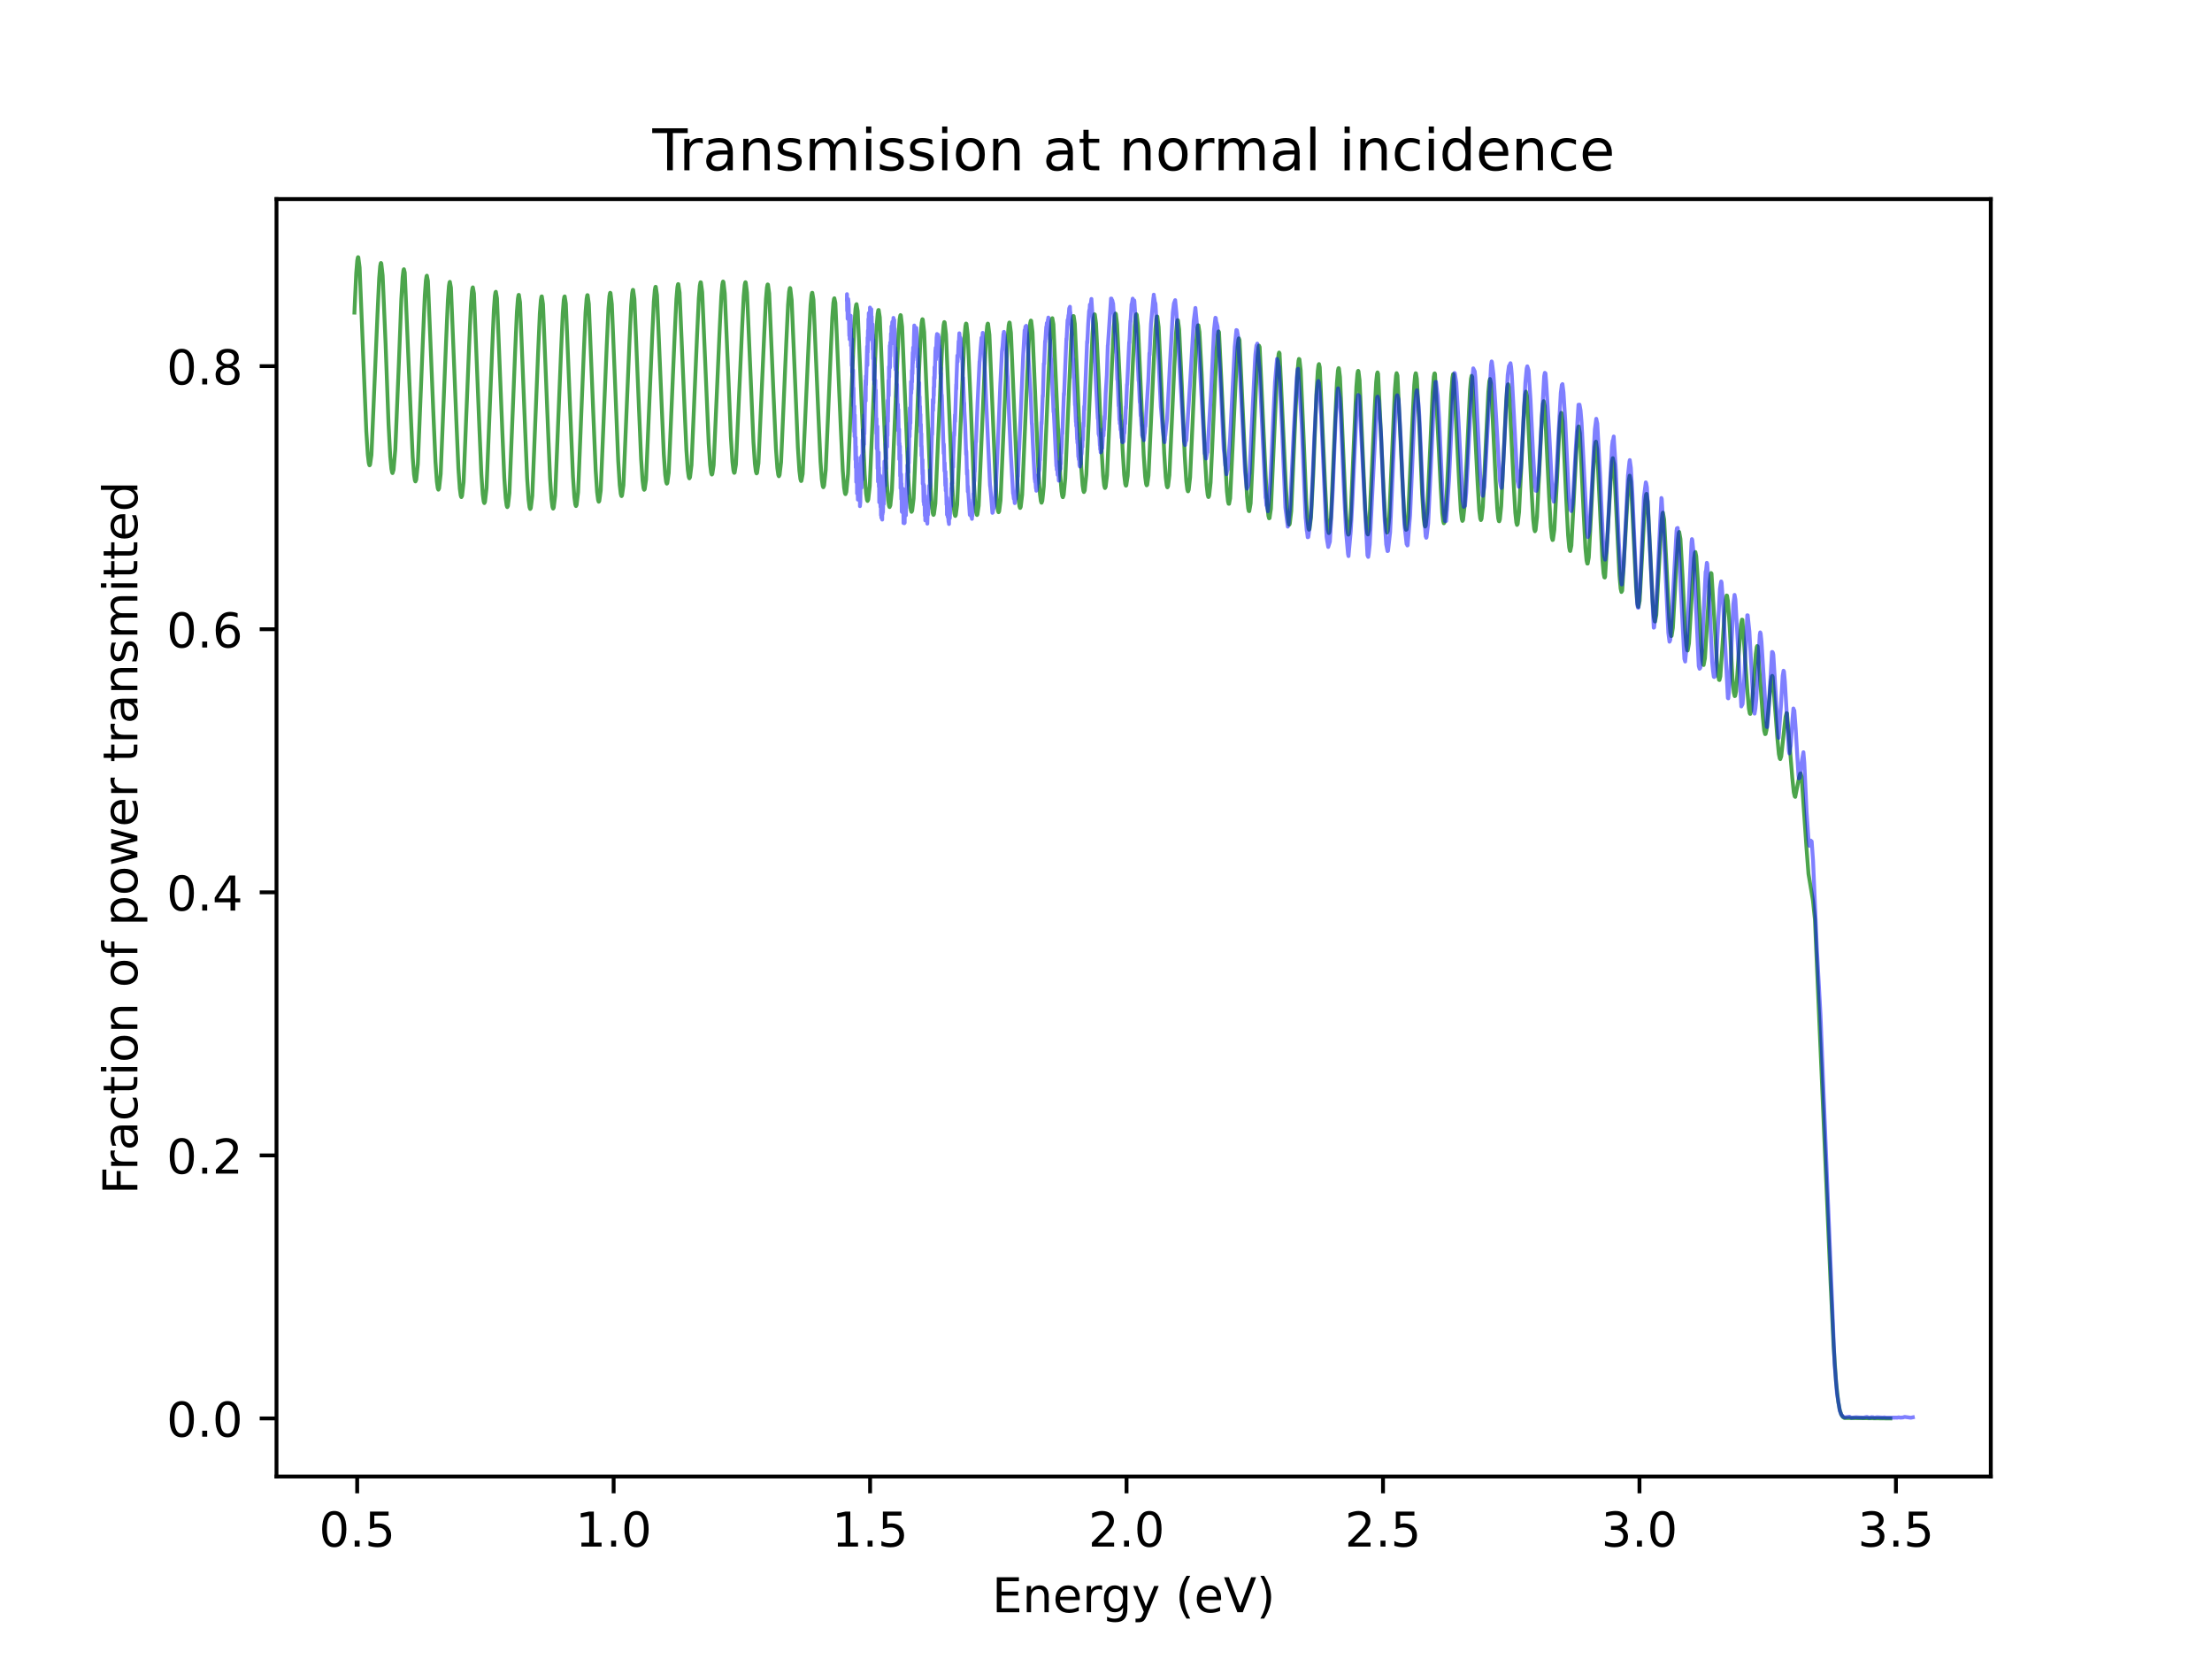 <?xml version="1.0" encoding="utf-8" standalone="no"?>
<!DOCTYPE svg PUBLIC "-//W3C//DTD SVG 1.1//EN"
  "http://www.w3.org/Graphics/SVG/1.1/DTD/svg11.dtd">
<!-- Created with matplotlib (https://matplotlib.org/) -->
<svg height="345.6pt" version="1.1" viewBox="0 0 460.8 345.6" width="460.8pt" xmlns="http://www.w3.org/2000/svg" xmlns:xlink="http://www.w3.org/1999/xlink">
 <defs>
  <style type="text/css">
*{stroke-linecap:butt;stroke-linejoin:round;}
  </style>
 </defs>
 <g id="figure_1">
  <g id="patch_1">
   <path d="M 0 345.6 
L 460.8 345.6 
L 460.8 0 
L 0 0 
z
" style="fill:#ffffff;"/>
  </g>
  <g id="axes_1">
   <g id="patch_2">
    <path d="M 57.6 307.584 
L 414.72 307.584 
L 414.72 41.472 
L 57.6 41.472 
z
" style="fill:#ffffff;"/>
   </g>
   <g id="matplotlib.axis_1">
    <g id="xtick_1">
     <g id="line2d_1">
      <defs>
       <path d="M 0 0 
L 0 3.5 
" id="m8f0add14fe" style="stroke:#000000;stroke-width:0.8;"/>
      </defs>
      <g>
       <use style="stroke:#000000;stroke-width:0.8;" x="74.407" xlink:href="#m8f0add14fe" y="307.584"/>
      </g>
     </g>
     <g id="text_1">
      <!-- 0.5 -->
      <defs>
       <path d="M 31.781 66.406 
Q 24.172 66.406 20.328 58.906 
Q 16.5 51.422 16.5 36.375 
Q 16.5 21.391 20.328 13.891 
Q 24.172 6.391 31.781 6.391 
Q 39.453 6.391 43.281 13.891 
Q 47.125 21.391 47.125 36.375 
Q 47.125 51.422 43.281 58.906 
Q 39.453 66.406 31.781 66.406 
z
M 31.781 74.219 
Q 44.047 74.219 50.516 64.516 
Q 56.984 54.828 56.984 36.375 
Q 56.984 17.969 50.516 8.266 
Q 44.047 -1.422 31.781 -1.422 
Q 19.531 -1.422 13.062 8.266 
Q 6.594 17.969 6.594 36.375 
Q 6.594 54.828 13.062 64.516 
Q 19.531 74.219 31.781 74.219 
z
" id="DejaVuSans-48"/>
       <path d="M 10.688 12.406 
L 21 12.406 
L 21 0 
L 10.688 0 
z
" id="DejaVuSans-46"/>
       <path d="M 10.797 72.906 
L 49.516 72.906 
L 49.516 64.594 
L 19.828 64.594 
L 19.828 46.734 
Q 21.969 47.469 24.109 47.828 
Q 26.266 48.188 28.422 48.188 
Q 40.625 48.188 47.75 41.5 
Q 54.891 34.812 54.891 23.391 
Q 54.891 11.625 47.562 5.094 
Q 40.234 -1.422 26.906 -1.422 
Q 22.312 -1.422 17.547 -0.641 
Q 12.797 0.141 7.719 1.703 
L 7.719 11.625 
Q 12.109 9.234 16.797 8.062 
Q 21.484 6.891 26.703 6.891 
Q 35.156 6.891 40.078 11.328 
Q 45.016 15.766 45.016 23.391 
Q 45.016 31 40.078 35.438 
Q 35.156 39.891 26.703 39.891 
Q 22.75 39.891 18.812 39.016 
Q 14.891 38.141 10.797 36.281 
z
" id="DejaVuSans-53"/>
      </defs>
      <g transform="translate(66.455 322.182)scale(0.1 -0.1)">
       <use xlink:href="#DejaVuSans-48"/>
       <use x="63.623" xlink:href="#DejaVuSans-46"/>
       <use x="95.41" xlink:href="#DejaVuSans-53"/>
      </g>
     </g>
    </g>
    <g id="xtick_2">
     <g id="line2d_2">
      <g>
       <use style="stroke:#000000;stroke-width:0.8;" x="127.832" xlink:href="#m8f0add14fe" y="307.584"/>
      </g>
     </g>
     <g id="text_2">
      <!-- 1.0 -->
      <defs>
       <path d="M 12.406 8.297 
L 28.516 8.297 
L 28.516 63.922 
L 10.984 60.406 
L 10.984 69.391 
L 28.422 72.906 
L 38.281 72.906 
L 38.281 8.297 
L 54.391 8.297 
L 54.391 0 
L 12.406 0 
z
" id="DejaVuSans-49"/>
      </defs>
      <g transform="translate(119.88 322.182)scale(0.1 -0.1)">
       <use xlink:href="#DejaVuSans-49"/>
       <use x="63.623" xlink:href="#DejaVuSans-46"/>
       <use x="95.41" xlink:href="#DejaVuSans-48"/>
      </g>
     </g>
    </g>
    <g id="xtick_3">
     <g id="line2d_3">
      <g>
       <use style="stroke:#000000;stroke-width:0.8;" x="181.257" xlink:href="#m8f0add14fe" y="307.584"/>
      </g>
     </g>
     <g id="text_3">
      <!-- 1.5 -->
      <g transform="translate(173.305 322.182)scale(0.1 -0.1)">
       <use xlink:href="#DejaVuSans-49"/>
       <use x="63.623" xlink:href="#DejaVuSans-46"/>
       <use x="95.41" xlink:href="#DejaVuSans-53"/>
      </g>
     </g>
    </g>
    <g id="xtick_4">
     <g id="line2d_4">
      <g>
       <use style="stroke:#000000;stroke-width:0.8;" x="234.682" xlink:href="#m8f0add14fe" y="307.584"/>
      </g>
     </g>
     <g id="text_4">
      <!-- 2.0 -->
      <defs>
       <path d="M 19.188 8.297 
L 53.609 8.297 
L 53.609 0 
L 7.328 0 
L 7.328 8.297 
Q 12.938 14.109 22.625 23.891 
Q 32.328 33.688 34.812 36.531 
Q 39.547 41.844 41.422 45.531 
Q 43.312 49.219 43.312 52.781 
Q 43.312 58.594 39.234 62.25 
Q 35.156 65.922 28.609 65.922 
Q 23.969 65.922 18.812 64.312 
Q 13.672 62.703 7.812 59.422 
L 7.812 69.391 
Q 13.766 71.781 18.938 73 
Q 24.125 74.219 28.422 74.219 
Q 39.75 74.219 46.484 68.547 
Q 53.219 62.891 53.219 53.422 
Q 53.219 48.922 51.531 44.891 
Q 49.859 40.875 45.406 35.406 
Q 44.188 33.984 37.641 27.219 
Q 31.109 20.453 19.188 8.297 
z
" id="DejaVuSans-50"/>
      </defs>
      <g transform="translate(226.73 322.182)scale(0.1 -0.1)">
       <use xlink:href="#DejaVuSans-50"/>
       <use x="63.623" xlink:href="#DejaVuSans-46"/>
       <use x="95.41" xlink:href="#DejaVuSans-48"/>
      </g>
     </g>
    </g>
    <g id="xtick_5">
     <g id="line2d_5">
      <g>
       <use style="stroke:#000000;stroke-width:0.8;" x="288.107" xlink:href="#m8f0add14fe" y="307.584"/>
      </g>
     </g>
     <g id="text_5">
      <!-- 2.5 -->
      <g transform="translate(280.155 322.182)scale(0.1 -0.1)">
       <use xlink:href="#DejaVuSans-50"/>
       <use x="63.623" xlink:href="#DejaVuSans-46"/>
       <use x="95.41" xlink:href="#DejaVuSans-53"/>
      </g>
     </g>
    </g>
    <g id="xtick_6">
     <g id="line2d_6">
      <g>
       <use style="stroke:#000000;stroke-width:0.8;" x="341.532" xlink:href="#m8f0add14fe" y="307.584"/>
      </g>
     </g>
     <g id="text_6">
      <!-- 3.0 -->
      <defs>
       <path d="M 40.578 39.312 
Q 47.656 37.797 51.625 33 
Q 55.609 28.219 55.609 21.188 
Q 55.609 10.406 48.188 4.484 
Q 40.766 -1.422 27.094 -1.422 
Q 22.516 -1.422 17.656 -0.516 
Q 12.797 0.391 7.625 2.203 
L 7.625 11.719 
Q 11.719 9.328 16.594 8.109 
Q 21.484 6.891 26.812 6.891 
Q 36.078 6.891 40.938 10.547 
Q 45.797 14.203 45.797 21.188 
Q 45.797 27.641 41.281 31.266 
Q 36.766 34.906 28.719 34.906 
L 20.219 34.906 
L 20.219 43.016 
L 29.109 43.016 
Q 36.375 43.016 40.234 45.922 
Q 44.094 48.828 44.094 54.297 
Q 44.094 59.906 40.109 62.906 
Q 36.141 65.922 28.719 65.922 
Q 24.656 65.922 20.016 65.031 
Q 15.375 64.156 9.812 62.312 
L 9.812 71.094 
Q 15.438 72.656 20.344 73.438 
Q 25.25 74.219 29.594 74.219 
Q 40.828 74.219 47.359 69.109 
Q 53.906 64.016 53.906 55.328 
Q 53.906 49.266 50.438 45.094 
Q 46.969 40.922 40.578 39.312 
z
" id="DejaVuSans-51"/>
      </defs>
      <g transform="translate(333.58 322.182)scale(0.1 -0.1)">
       <use xlink:href="#DejaVuSans-51"/>
       <use x="63.623" xlink:href="#DejaVuSans-46"/>
       <use x="95.41" xlink:href="#DejaVuSans-48"/>
      </g>
     </g>
    </g>
    <g id="xtick_7">
     <g id="line2d_7">
      <g>
       <use style="stroke:#000000;stroke-width:0.8;" x="394.957" xlink:href="#m8f0add14fe" y="307.584"/>
      </g>
     </g>
     <g id="text_7">
      <!-- 3.5 -->
      <g transform="translate(387.005 322.182)scale(0.1 -0.1)">
       <use xlink:href="#DejaVuSans-51"/>
       <use x="63.623" xlink:href="#DejaVuSans-46"/>
       <use x="95.41" xlink:href="#DejaVuSans-53"/>
      </g>
     </g>
    </g>
    <g id="text_8">
     <!-- Energy (eV) -->
     <defs>
      <path d="M 9.812 72.906 
L 55.906 72.906 
L 55.906 64.594 
L 19.672 64.594 
L 19.672 43.016 
L 54.391 43.016 
L 54.391 34.719 
L 19.672 34.719 
L 19.672 8.297 
L 56.781 8.297 
L 56.781 0 
L 9.812 0 
z
" id="DejaVuSans-69"/>
      <path d="M 54.891 33.016 
L 54.891 0 
L 45.906 0 
L 45.906 32.719 
Q 45.906 40.484 42.875 44.328 
Q 39.844 48.188 33.797 48.188 
Q 26.516 48.188 22.312 43.547 
Q 18.109 38.922 18.109 30.906 
L 18.109 0 
L 9.078 0 
L 9.078 54.688 
L 18.109 54.688 
L 18.109 46.188 
Q 21.344 51.125 25.703 53.562 
Q 30.078 56 35.797 56 
Q 45.219 56 50.047 50.172 
Q 54.891 44.344 54.891 33.016 
z
" id="DejaVuSans-110"/>
      <path d="M 56.203 29.594 
L 56.203 25.203 
L 14.891 25.203 
Q 15.484 15.922 20.484 11.062 
Q 25.484 6.203 34.422 6.203 
Q 39.594 6.203 44.453 7.469 
Q 49.312 8.734 54.109 11.281 
L 54.109 2.781 
Q 49.266 0.734 44.188 -0.344 
Q 39.109 -1.422 33.891 -1.422 
Q 20.797 -1.422 13.156 6.188 
Q 5.516 13.812 5.516 26.812 
Q 5.516 40.234 12.766 48.109 
Q 20.016 56 32.328 56 
Q 43.359 56 49.781 48.891 
Q 56.203 41.797 56.203 29.594 
z
M 47.219 32.234 
Q 47.125 39.594 43.094 43.984 
Q 39.062 48.391 32.422 48.391 
Q 24.906 48.391 20.391 44.141 
Q 15.875 39.891 15.188 32.172 
z
" id="DejaVuSans-101"/>
      <path d="M 41.109 46.297 
Q 39.594 47.172 37.812 47.578 
Q 36.031 48 33.891 48 
Q 26.266 48 22.188 43.047 
Q 18.109 38.094 18.109 28.812 
L 18.109 0 
L 9.078 0 
L 9.078 54.688 
L 18.109 54.688 
L 18.109 46.188 
Q 20.953 51.172 25.484 53.578 
Q 30.031 56 36.531 56 
Q 37.453 56 38.578 55.875 
Q 39.703 55.766 41.062 55.516 
z
" id="DejaVuSans-114"/>
      <path d="M 45.406 27.984 
Q 45.406 37.75 41.375 43.109 
Q 37.359 48.484 30.078 48.484 
Q 22.859 48.484 18.828 43.109 
Q 14.797 37.75 14.797 27.984 
Q 14.797 18.266 18.828 12.891 
Q 22.859 7.516 30.078 7.516 
Q 37.359 7.516 41.375 12.891 
Q 45.406 18.266 45.406 27.984 
z
M 54.391 6.781 
Q 54.391 -7.172 48.188 -13.984 
Q 42 -20.797 29.203 -20.797 
Q 24.469 -20.797 20.266 -20.094 
Q 16.062 -19.391 12.109 -17.922 
L 12.109 -9.188 
Q 16.062 -11.328 19.922 -12.344 
Q 23.781 -13.375 27.781 -13.375 
Q 36.625 -13.375 41.016 -8.766 
Q 45.406 -4.156 45.406 5.172 
L 45.406 9.625 
Q 42.625 4.781 38.281 2.391 
Q 33.938 0 27.875 0 
Q 17.828 0 11.672 7.656 
Q 5.516 15.328 5.516 27.984 
Q 5.516 40.672 11.672 48.328 
Q 17.828 56 27.875 56 
Q 33.938 56 38.281 53.609 
Q 42.625 51.219 45.406 46.391 
L 45.406 54.688 
L 54.391 54.688 
z
" id="DejaVuSans-103"/>
      <path d="M 32.172 -5.078 
Q 28.375 -14.844 24.75 -17.812 
Q 21.141 -20.797 15.094 -20.797 
L 7.906 -20.797 
L 7.906 -13.281 
L 13.188 -13.281 
Q 16.891 -13.281 18.938 -11.516 
Q 21 -9.766 23.484 -3.219 
L 25.094 0.875 
L 2.984 54.688 
L 12.5 54.688 
L 29.594 11.922 
L 46.688 54.688 
L 56.203 54.688 
z
" id="DejaVuSans-121"/>
      <path id="DejaVuSans-32"/>
      <path d="M 31 75.875 
Q 24.469 64.656 21.281 53.656 
Q 18.109 42.672 18.109 31.391 
Q 18.109 20.125 21.312 9.062 
Q 24.516 -2 31 -13.188 
L 23.188 -13.188 
Q 15.875 -1.703 12.234 9.375 
Q 8.594 20.453 8.594 31.391 
Q 8.594 42.281 12.203 53.312 
Q 15.828 64.359 23.188 75.875 
z
" id="DejaVuSans-40"/>
      <path d="M 28.609 0 
L 0.781 72.906 
L 11.078 72.906 
L 34.188 11.531 
L 57.328 72.906 
L 67.578 72.906 
L 39.797 0 
z
" id="DejaVuSans-86"/>
      <path d="M 8.016 75.875 
L 15.828 75.875 
Q 23.141 64.359 26.781 53.312 
Q 30.422 42.281 30.422 31.391 
Q 30.422 20.453 26.781 9.375 
Q 23.141 -1.703 15.828 -13.188 
L 8.016 -13.188 
Q 14.5 -2 17.703 9.062 
Q 20.906 20.125 20.906 31.391 
Q 20.906 42.672 17.703 53.656 
Q 14.5 64.656 8.016 75.875 
z
" id="DejaVuSans-41"/>
     </defs>
     <g transform="translate(206.666 335.861)scale(0.1 -0.1)">
      <use xlink:href="#DejaVuSans-69"/>
      <use x="63.184" xlink:href="#DejaVuSans-110"/>
      <use x="126.562" xlink:href="#DejaVuSans-101"/>
      <use x="188.086" xlink:href="#DejaVuSans-114"/>
      <use x="227.449" xlink:href="#DejaVuSans-103"/>
      <use x="290.926" xlink:href="#DejaVuSans-121"/>
      <use x="350.105" xlink:href="#DejaVuSans-32"/>
      <use x="381.893" xlink:href="#DejaVuSans-40"/>
      <use x="420.906" xlink:href="#DejaVuSans-101"/>
      <use x="482.43" xlink:href="#DejaVuSans-86"/>
      <use x="550.838" xlink:href="#DejaVuSans-41"/>
     </g>
    </g>
   </g>
   <g id="matplotlib.axis_2">
    <g id="ytick_1">
     <g id="line2d_8">
      <defs>
       <path d="M 0 0 
L -3.5 0 
" id="md78f9e674a" style="stroke:#000000;stroke-width:0.8;"/>
      </defs>
      <g>
       <use style="stroke:#000000;stroke-width:0.8;" x="57.6" xlink:href="#md78f9e674a" y="295.488"/>
      </g>
     </g>
     <g id="text_9">
      <!-- 0.0 -->
      <g transform="translate(34.697 299.287)scale(0.1 -0.1)">
       <use xlink:href="#DejaVuSans-48"/>
       <use x="63.623" xlink:href="#DejaVuSans-46"/>
       <use x="95.41" xlink:href="#DejaVuSans-48"/>
      </g>
     </g>
    </g>
    <g id="ytick_2">
     <g id="line2d_9">
      <g>
       <use style="stroke:#000000;stroke-width:0.8;" x="57.6" xlink:href="#md78f9e674a" y="240.687"/>
      </g>
     </g>
     <g id="text_10">
      <!-- 0.2 -->
      <g transform="translate(34.697 244.486)scale(0.1 -0.1)">
       <use xlink:href="#DejaVuSans-48"/>
       <use x="63.623" xlink:href="#DejaVuSans-46"/>
       <use x="95.41" xlink:href="#DejaVuSans-50"/>
      </g>
     </g>
    </g>
    <g id="ytick_3">
     <g id="line2d_10">
      <g>
       <use style="stroke:#000000;stroke-width:0.8;" x="57.6" xlink:href="#md78f9e674a" y="185.885"/>
      </g>
     </g>
     <g id="text_11">
      <!-- 0.4 -->
      <defs>
       <path d="M 37.797 64.312 
L 12.891 25.391 
L 37.797 25.391 
z
M 35.203 72.906 
L 47.609 72.906 
L 47.609 25.391 
L 58.016 25.391 
L 58.016 17.188 
L 47.609 17.188 
L 47.609 0 
L 37.797 0 
L 37.797 17.188 
L 4.891 17.188 
L 4.891 26.703 
z
" id="DejaVuSans-52"/>
      </defs>
      <g transform="translate(34.697 189.684)scale(0.1 -0.1)">
       <use xlink:href="#DejaVuSans-48"/>
       <use x="63.623" xlink:href="#DejaVuSans-46"/>
       <use x="95.41" xlink:href="#DejaVuSans-52"/>
      </g>
     </g>
    </g>
    <g id="ytick_4">
     <g id="line2d_11">
      <g>
       <use style="stroke:#000000;stroke-width:0.8;" x="57.6" xlink:href="#md78f9e674a" y="131.084"/>
      </g>
     </g>
     <g id="text_12">
      <!-- 0.6 -->
      <defs>
       <path d="M 33.016 40.375 
Q 26.375 40.375 22.484 35.828 
Q 18.609 31.297 18.609 23.391 
Q 18.609 15.531 22.484 10.953 
Q 26.375 6.391 33.016 6.391 
Q 39.656 6.391 43.531 10.953 
Q 47.406 15.531 47.406 23.391 
Q 47.406 31.297 43.531 35.828 
Q 39.656 40.375 33.016 40.375 
z
M 52.594 71.297 
L 52.594 62.312 
Q 48.875 64.062 45.094 64.984 
Q 41.312 65.922 37.594 65.922 
Q 27.828 65.922 22.672 59.328 
Q 17.531 52.734 16.797 39.406 
Q 19.672 43.656 24.016 45.922 
Q 28.375 48.188 33.594 48.188 
Q 44.578 48.188 50.953 41.516 
Q 57.328 34.859 57.328 23.391 
Q 57.328 12.156 50.688 5.359 
Q 44.047 -1.422 33.016 -1.422 
Q 20.359 -1.422 13.672 8.266 
Q 6.984 17.969 6.984 36.375 
Q 6.984 53.656 15.188 63.938 
Q 23.391 74.219 37.203 74.219 
Q 40.922 74.219 44.703 73.484 
Q 48.484 72.75 52.594 71.297 
z
" id="DejaVuSans-54"/>
      </defs>
      <g transform="translate(34.697 134.883)scale(0.1 -0.1)">
       <use xlink:href="#DejaVuSans-48"/>
       <use x="63.623" xlink:href="#DejaVuSans-46"/>
       <use x="95.41" xlink:href="#DejaVuSans-54"/>
      </g>
     </g>
    </g>
    <g id="ytick_5">
     <g id="line2d_12">
      <g>
       <use style="stroke:#000000;stroke-width:0.8;" x="57.6" xlink:href="#md78f9e674a" y="76.282"/>
      </g>
     </g>
     <g id="text_13">
      <!-- 0.8 -->
      <defs>
       <path d="M 31.781 34.625 
Q 24.75 34.625 20.719 30.859 
Q 16.703 27.094 16.703 20.516 
Q 16.703 13.922 20.719 10.156 
Q 24.75 6.391 31.781 6.391 
Q 38.812 6.391 42.859 10.172 
Q 46.922 13.969 46.922 20.516 
Q 46.922 27.094 42.891 30.859 
Q 38.875 34.625 31.781 34.625 
z
M 21.922 38.812 
Q 15.578 40.375 12.031 44.719 
Q 8.5 49.078 8.5 55.328 
Q 8.5 64.062 14.719 69.141 
Q 20.953 74.219 31.781 74.219 
Q 42.672 74.219 48.875 69.141 
Q 55.078 64.062 55.078 55.328 
Q 55.078 49.078 51.531 44.719 
Q 48 40.375 41.703 38.812 
Q 48.828 37.156 52.797 32.312 
Q 56.781 27.484 56.781 20.516 
Q 56.781 9.906 50.312 4.234 
Q 43.844 -1.422 31.781 -1.422 
Q 19.734 -1.422 13.25 4.234 
Q 6.781 9.906 6.781 20.516 
Q 6.781 27.484 10.781 32.312 
Q 14.797 37.156 21.922 38.812 
z
M 18.312 54.391 
Q 18.312 48.734 21.844 45.562 
Q 25.391 42.391 31.781 42.391 
Q 38.141 42.391 41.719 45.562 
Q 45.312 48.734 45.312 54.391 
Q 45.312 60.062 41.719 63.234 
Q 38.141 66.406 31.781 66.406 
Q 25.391 66.406 21.844 63.234 
Q 18.312 60.062 18.312 54.391 
z
" id="DejaVuSans-56"/>
      </defs>
      <g transform="translate(34.697 80.081)scale(0.1 -0.1)">
       <use xlink:href="#DejaVuSans-48"/>
       <use x="63.623" xlink:href="#DejaVuSans-46"/>
       <use x="95.41" xlink:href="#DejaVuSans-56"/>
      </g>
     </g>
    </g>
    <g id="text_14">
     <!-- Fraction of power transmitted -->
     <defs>
      <path d="M 9.812 72.906 
L 51.703 72.906 
L 51.703 64.594 
L 19.672 64.594 
L 19.672 43.109 
L 48.578 43.109 
L 48.578 34.812 
L 19.672 34.812 
L 19.672 0 
L 9.812 0 
z
" id="DejaVuSans-70"/>
      <path d="M 34.281 27.484 
Q 23.391 27.484 19.188 25 
Q 14.984 22.516 14.984 16.5 
Q 14.984 11.719 18.141 8.906 
Q 21.297 6.109 26.703 6.109 
Q 34.188 6.109 38.703 11.406 
Q 43.219 16.703 43.219 25.484 
L 43.219 27.484 
z
M 52.203 31.203 
L 52.203 0 
L 43.219 0 
L 43.219 8.297 
Q 40.141 3.328 35.547 0.953 
Q 30.953 -1.422 24.312 -1.422 
Q 15.922 -1.422 10.953 3.297 
Q 6 8.016 6 15.922 
Q 6 25.141 12.172 29.828 
Q 18.359 34.516 30.609 34.516 
L 43.219 34.516 
L 43.219 35.406 
Q 43.219 41.609 39.141 45 
Q 35.062 48.391 27.688 48.391 
Q 23 48.391 18.547 47.266 
Q 14.109 46.141 10.016 43.891 
L 10.016 52.203 
Q 14.938 54.109 19.578 55.047 
Q 24.219 56 28.609 56 
Q 40.484 56 46.344 49.844 
Q 52.203 43.703 52.203 31.203 
z
" id="DejaVuSans-97"/>
      <path d="M 48.781 52.594 
L 48.781 44.188 
Q 44.969 46.297 41.141 47.344 
Q 37.312 48.391 33.406 48.391 
Q 24.656 48.391 19.812 42.844 
Q 14.984 37.312 14.984 27.297 
Q 14.984 17.281 19.812 11.734 
Q 24.656 6.203 33.406 6.203 
Q 37.312 6.203 41.141 7.25 
Q 44.969 8.297 48.781 10.406 
L 48.781 2.094 
Q 45.016 0.344 40.984 -0.531 
Q 36.969 -1.422 32.422 -1.422 
Q 20.062 -1.422 12.781 6.344 
Q 5.516 14.109 5.516 27.297 
Q 5.516 40.672 12.859 48.328 
Q 20.219 56 33.016 56 
Q 37.156 56 41.109 55.141 
Q 45.062 54.297 48.781 52.594 
z
" id="DejaVuSans-99"/>
      <path d="M 18.312 70.219 
L 18.312 54.688 
L 36.812 54.688 
L 36.812 47.703 
L 18.312 47.703 
L 18.312 18.016 
Q 18.312 11.328 20.141 9.422 
Q 21.969 7.516 27.594 7.516 
L 36.812 7.516 
L 36.812 0 
L 27.594 0 
Q 17.188 0 13.234 3.875 
Q 9.281 7.766 9.281 18.016 
L 9.281 47.703 
L 2.688 47.703 
L 2.688 54.688 
L 9.281 54.688 
L 9.281 70.219 
z
" id="DejaVuSans-116"/>
      <path d="M 9.422 54.688 
L 18.406 54.688 
L 18.406 0 
L 9.422 0 
z
M 9.422 75.984 
L 18.406 75.984 
L 18.406 64.594 
L 9.422 64.594 
z
" id="DejaVuSans-105"/>
      <path d="M 30.609 48.391 
Q 23.391 48.391 19.188 42.75 
Q 14.984 37.109 14.984 27.297 
Q 14.984 17.484 19.156 11.844 
Q 23.344 6.203 30.609 6.203 
Q 37.797 6.203 41.984 11.859 
Q 46.188 17.531 46.188 27.297 
Q 46.188 37.016 41.984 42.703 
Q 37.797 48.391 30.609 48.391 
z
M 30.609 56 
Q 42.328 56 49.016 48.375 
Q 55.719 40.766 55.719 27.297 
Q 55.719 13.875 49.016 6.219 
Q 42.328 -1.422 30.609 -1.422 
Q 18.844 -1.422 12.172 6.219 
Q 5.516 13.875 5.516 27.297 
Q 5.516 40.766 12.172 48.375 
Q 18.844 56 30.609 56 
z
" id="DejaVuSans-111"/>
      <path d="M 37.109 75.984 
L 37.109 68.5 
L 28.516 68.5 
Q 23.688 68.5 21.797 66.547 
Q 19.922 64.594 19.922 59.516 
L 19.922 54.688 
L 34.719 54.688 
L 34.719 47.703 
L 19.922 47.703 
L 19.922 0 
L 10.891 0 
L 10.891 47.703 
L 2.297 47.703 
L 2.297 54.688 
L 10.891 54.688 
L 10.891 58.5 
Q 10.891 67.625 15.141 71.797 
Q 19.391 75.984 28.609 75.984 
z
" id="DejaVuSans-102"/>
      <path d="M 18.109 8.203 
L 18.109 -20.797 
L 9.078 -20.797 
L 9.078 54.688 
L 18.109 54.688 
L 18.109 46.391 
Q 20.953 51.266 25.266 53.625 
Q 29.594 56 35.594 56 
Q 45.562 56 51.781 48.094 
Q 58.016 40.188 58.016 27.297 
Q 58.016 14.406 51.781 6.484 
Q 45.562 -1.422 35.594 -1.422 
Q 29.594 -1.422 25.266 0.953 
Q 20.953 3.328 18.109 8.203 
z
M 48.688 27.297 
Q 48.688 37.203 44.609 42.844 
Q 40.531 48.484 33.406 48.484 
Q 26.266 48.484 22.188 42.844 
Q 18.109 37.203 18.109 27.297 
Q 18.109 17.391 22.188 11.75 
Q 26.266 6.109 33.406 6.109 
Q 40.531 6.109 44.609 11.75 
Q 48.688 17.391 48.688 27.297 
z
" id="DejaVuSans-112"/>
      <path d="M 4.203 54.688 
L 13.188 54.688 
L 24.422 12.016 
L 35.594 54.688 
L 46.188 54.688 
L 57.422 12.016 
L 68.609 54.688 
L 77.594 54.688 
L 63.281 0 
L 52.688 0 
L 40.922 44.828 
L 29.109 0 
L 18.5 0 
z
" id="DejaVuSans-119"/>
      <path d="M 44.281 53.078 
L 44.281 44.578 
Q 40.484 46.531 36.375 47.5 
Q 32.281 48.484 27.875 48.484 
Q 21.188 48.484 17.844 46.438 
Q 14.5 44.391 14.5 40.281 
Q 14.5 37.156 16.891 35.375 
Q 19.281 33.594 26.516 31.984 
L 29.594 31.297 
Q 39.156 29.25 43.188 25.516 
Q 47.219 21.781 47.219 15.094 
Q 47.219 7.469 41.188 3.016 
Q 35.156 -1.422 24.609 -1.422 
Q 20.219 -1.422 15.453 -0.562 
Q 10.688 0.297 5.422 2 
L 5.422 11.281 
Q 10.406 8.688 15.234 7.391 
Q 20.062 6.109 24.812 6.109 
Q 31.156 6.109 34.562 8.281 
Q 37.984 10.453 37.984 14.406 
Q 37.984 18.062 35.516 20.016 
Q 33.062 21.969 24.703 23.781 
L 21.578 24.516 
Q 13.234 26.266 9.516 29.906 
Q 5.812 33.547 5.812 39.891 
Q 5.812 47.609 11.281 51.797 
Q 16.75 56 26.812 56 
Q 31.781 56 36.172 55.266 
Q 40.578 54.547 44.281 53.078 
z
" id="DejaVuSans-115"/>
      <path d="M 52 44.188 
Q 55.375 50.25 60.062 53.125 
Q 64.75 56 71.094 56 
Q 79.641 56 84.281 50.016 
Q 88.922 44.047 88.922 33.016 
L 88.922 0 
L 79.891 0 
L 79.891 32.719 
Q 79.891 40.578 77.094 44.375 
Q 74.312 48.188 68.609 48.188 
Q 61.625 48.188 57.562 43.547 
Q 53.516 38.922 53.516 30.906 
L 53.516 0 
L 44.484 0 
L 44.484 32.719 
Q 44.484 40.625 41.703 44.406 
Q 38.922 48.188 33.109 48.188 
Q 26.219 48.188 22.156 43.531 
Q 18.109 38.875 18.109 30.906 
L 18.109 0 
L 9.078 0 
L 9.078 54.688 
L 18.109 54.688 
L 18.109 46.188 
Q 21.188 51.219 25.484 53.609 
Q 29.781 56 35.688 56 
Q 41.656 56 45.828 52.969 
Q 50 49.953 52 44.188 
z
" id="DejaVuSans-109"/>
      <path d="M 45.406 46.391 
L 45.406 75.984 
L 54.391 75.984 
L 54.391 0 
L 45.406 0 
L 45.406 8.203 
Q 42.578 3.328 38.25 0.953 
Q 33.938 -1.422 27.875 -1.422 
Q 17.969 -1.422 11.734 6.484 
Q 5.516 14.406 5.516 27.297 
Q 5.516 40.188 11.734 48.094 
Q 17.969 56 27.875 56 
Q 33.938 56 38.25 53.625 
Q 42.578 51.266 45.406 46.391 
z
M 14.797 27.297 
Q 14.797 17.391 18.875 11.75 
Q 22.953 6.109 30.078 6.109 
Q 37.203 6.109 41.297 11.75 
Q 45.406 17.391 45.406 27.297 
Q 45.406 37.203 41.297 42.844 
Q 37.203 48.484 30.078 48.484 
Q 22.953 48.484 18.875 42.844 
Q 14.797 37.203 14.797 27.297 
z
" id="DejaVuSans-100"/>
     </defs>
     <g transform="translate(28.617 248.812)rotate(-90)scale(0.1 -0.1)">
      <use xlink:href="#DejaVuSans-70"/>
      <use x="50.27" xlink:href="#DejaVuSans-114"/>
      <use x="91.383" xlink:href="#DejaVuSans-97"/>
      <use x="152.662" xlink:href="#DejaVuSans-99"/>
      <use x="207.643" xlink:href="#DejaVuSans-116"/>
      <use x="246.852" xlink:href="#DejaVuSans-105"/>
      <use x="274.635" xlink:href="#DejaVuSans-111"/>
      <use x="335.816" xlink:href="#DejaVuSans-110"/>
      <use x="399.195" xlink:href="#DejaVuSans-32"/>
      <use x="430.982" xlink:href="#DejaVuSans-111"/>
      <use x="492.164" xlink:href="#DejaVuSans-102"/>
      <use x="527.369" xlink:href="#DejaVuSans-32"/>
      <use x="559.156" xlink:href="#DejaVuSans-112"/>
      <use x="622.633" xlink:href="#DejaVuSans-111"/>
      <use x="683.814" xlink:href="#DejaVuSans-119"/>
      <use x="765.602" xlink:href="#DejaVuSans-101"/>
      <use x="827.125" xlink:href="#DejaVuSans-114"/>
      <use x="868.238" xlink:href="#DejaVuSans-32"/>
      <use x="900.025" xlink:href="#DejaVuSans-116"/>
      <use x="939.234" xlink:href="#DejaVuSans-114"/>
      <use x="980.348" xlink:href="#DejaVuSans-97"/>
      <use x="1041.627" xlink:href="#DejaVuSans-110"/>
      <use x="1105.006" xlink:href="#DejaVuSans-115"/>
      <use x="1157.105" xlink:href="#DejaVuSans-109"/>
      <use x="1254.518" xlink:href="#DejaVuSans-105"/>
      <use x="1282.301" xlink:href="#DejaVuSans-116"/>
      <use x="1321.51" xlink:href="#DejaVuSans-116"/>
      <use x="1360.719" xlink:href="#DejaVuSans-101"/>
      <use x="1422.242" xlink:href="#DejaVuSans-100"/>
     </g>
    </g>
   </g>
   <g id="line2d_13">
    <path clip-path="url(#p280175a165)" d="M 393.792 295.488 
L 384.207 295.39 
L 383.885 295.177 
L 383.564 294.674 
L 383.243 293.663 
L 382.923 291.899 
L 382.497 288.006 
L 381.966 280.265 
L 381.331 266.949 
L 378.085 191.577 
L 377.671 187.597 
L 376.742 182.07 
L 376.33 176.729 
L 375.306 161.828 
L 375.102 161.125 
L 375 161.169 
L 374.796 161.894 
L 373.983 166.006 
L 373.881 165.916 
L 373.679 165.06 
L 373.375 162.126 
L 372.268 148.611 
L 372.167 148.561 
L 371.967 149.312 
L 371.666 151.997 
L 371.067 157.586 
L 370.867 158.135 
L 370.768 158.041 
L 370.569 157.089 
L 370.271 153.912 
L 369.281 140.979 
L 369.182 140.794 
L 369.084 140.929 
L 368.887 142.081 
L 368.493 146.679 
L 368.002 152.053 
L 367.807 152.895 
L 367.709 152.933 
L 367.513 152.206 
L 367.22 149.236 
L 366.151 134.662 
L 366.054 134.574 
L 365.957 134.818 
L 365.763 136.217 
L 365.28 142.791 
L 364.799 148.119 
L 364.607 148.723 
L 364.511 148.618 
L 364.319 147.589 
L 364.031 144.18 
L 362.981 129.115 
L 362.886 129.077 
L 362.696 130.012 
L 362.411 133.443 
L 361.654 144.052 
L 361.465 144.967 
L 361.371 145.017 
L 361.182 144.281 
L 360.9 141.211 
L 360.337 130.855 
L 359.963 125.225 
L 359.776 124.091 
L 359.682 124.049 
L 359.496 125.001 
L 359.216 128.545 
L 358.381 140.907 
L 358.195 141.665 
L 358.103 141.629 
L 357.918 140.719 
L 357.641 137.408 
L 356.538 119.488 
L 356.447 119.374 
L 356.355 119.617 
L 356.172 121.103 
L 355.807 126.917 
L 355.17 137.124 
L 354.897 138.543 
L 354.807 138.47 
L 354.625 137.491 
L 354.354 134.093 
L 353.722 121.268 
L 353.362 115.88 
L 353.182 115 
L 353.093 115.095 
L 352.913 116.315 
L 352.555 121.898 
L 351.841 134.047 
L 351.574 135.51 
L 351.485 135.458 
L 351.307 134.534 
L 351.041 131.23 
L 350.51 120.211 
L 350.069 112.289 
L 349.805 110.817 
L 349.717 111.027 
L 349.541 112.449 
L 349.19 118.291 
L 348.491 130.78 
L 348.229 132.465 
L 348.142 132.502 
L 347.968 131.771 
L 347.707 128.765 
L 347.273 119.994 
L 346.668 108.187 
L 346.409 106.79 
L 346.323 107.011 
L 346.151 108.436 
L 345.807 114.263 
L 345.036 128.13 
L 344.78 129.482 
L 344.695 129.418 
L 344.525 128.512 
L 344.269 125.322 
L 343.845 116.448 
L 343.252 104.503 
L 342.999 102.878 
L 342.914 103.002 
L 342.746 104.221 
L 342.409 109.732 
L 341.571 125.149 
L 341.32 126.42 
L 341.237 126.346 
L 341.07 125.447 
L 340.82 122.332 
L 340.404 113.626 
L 339.742 100.31 
L 339.494 99.092 
L 339.329 99.884 
L 339.081 103.181 
L 337.933 123.064 
L 337.77 123.323 
L 337.606 122.618 
L 337.362 119.837 
L 336.955 111.605 
L 336.226 96.637 
L 335.983 95.446 
L 335.822 96.19 
L 335.58 99.35 
L 334.377 120.129 
L 334.297 120.312 
L 334.217 120.264 
L 334.058 119.48 
L 333.818 116.669 
L 333.421 108.569 
L 332.708 93.545 
L 332.471 92.006 
L 332.392 92.079 
L 332.234 93.092 
L 331.919 97.997 
L 330.978 116.087 
L 330.743 117.403 
L 330.665 117.409 
L 330.509 116.766 
L 330.276 114.229 
L 329.887 106.61 
L 329.113 90.258 
L 328.881 88.828 
L 328.804 88.91 
L 328.65 89.896 
L 328.342 94.632 
L 327.346 113.671 
L 327.117 114.784 
L 327.041 114.742 
L 326.888 114.039 
L 326.66 111.501 
L 326.281 104.068 
L 325.524 87.806 
L 325.298 86.057 
L 325.222 85.998 
L 325.072 86.671 
L 324.846 89.476 
L 324.396 99.013 
L 323.798 110.393 
L 323.5 112.465 
L 323.426 112.5 
L 323.277 111.981 
L 323.054 109.78 
L 322.683 102.932 
L 321.797 84.58 
L 321.576 83.557 
L 321.429 84.128 
L 321.209 86.717 
L 320.77 95.901 
L 320.186 107.69 
L 319.895 110.4 
L 319.75 110.675 
L 319.604 110.206 
L 319.387 108.152 
L 319.025 101.666 
L 318.088 82.437 
L 317.873 81.576 
L 317.73 82.191 
L 317.515 84.753 
L 317.086 93.748 
L 316.446 106.7 
L 316.162 109.158 
L 316.02 109.356 
L 315.878 108.851 
L 315.666 106.818 
L 315.313 100.53 
L 314.33 80.667 
L 314.19 80.052 
L 314.12 80.085 
L 313.98 80.824 
L 313.771 83.471 
L 313.353 92.393 
L 312.728 105.423 
L 312.452 108.184 
L 312.313 108.601 
L 312.244 108.559 
L 312.106 107.976 
L 311.9 105.903 
L 311.556 99.72 
L 310.597 79.871 
L 310.393 78.956 
L 310.256 79.421 
L 310.052 81.64 
L 309.645 89.983 
L 308.901 105.65 
L 308.631 108.067 
L 308.497 108.35 
L 308.362 108.002 
L 308.161 106.323 
L 307.826 100.804 
L 306.692 78.506 
L 306.559 78.295 
L 306.427 78.905 
L 306.228 81.249 
L 305.831 89.583 
L 305.107 105.319 
L 304.779 108.335 
L 304.648 108.519 
L 304.517 108.105 
L 304.321 106.393 
L 303.995 100.968 
L 302.826 78.061 
L 302.762 77.914 
L 302.697 77.964 
L 302.568 78.647 
L 302.31 82.133 
L 301.796 94.11 
L 301.22 106.069 
L 300.901 108.863 
L 300.773 109.009 
L 300.646 108.588 
L 300.455 106.925 
L 300.138 101.698 
L 298.938 77.913 
L 298.875 77.774 
L 298.813 77.822 
L 298.687 78.476 
L 298.436 81.817 
L 297.998 91.896 
L 297.313 106.731 
L 297.003 109.501 
L 296.879 109.691 
L 296.755 109.344 
L 296.57 107.843 
L 296.261 102.973 
L 295.646 88.09 
L 295.156 78.892 
L 294.972 77.774 
L 294.911 77.753 
L 294.789 78.245 
L 294.606 80.243 
L 294.241 87.71 
L 293.333 107.91 
L 293.032 110.286 
L 292.911 110.364 
L 292.791 109.937 
L 292.551 107.619 
L 292.191 100.969 
L 291.118 78.229 
L 290.94 77.733 
L 290.822 78.245 
L 290.585 81.147 
L 290.172 90.451 
L 289.407 107.748 
L 289.114 110.628 
L 288.939 110.961 
L 288.822 110.589 
L 288.589 108.459 
L 288.24 102.209 
L 287.083 77.88 
L 286.967 77.575 
L 286.852 77.909 
L 286.68 79.562 
L 286.393 84.866 
L 285.195 110.354 
L 284.968 111.335 
L 284.854 111.157 
L 284.685 110.061 
L 284.402 106.17 
L 283.951 95.86 
L 283.222 79.209 
L 282.998 77.349 
L 282.942 77.251 
L 282.886 77.304 
L 282.775 77.858 
L 282.552 80.63 
L 282.163 89.326 
L 281.333 108.295 
L 281.002 111.22 
L 280.892 111.375 
L 280.782 111.111 
L 280.618 109.944 
L 280.344 106.074 
L 279.907 96.043 
L 279.145 78.551 
L 278.929 76.779 
L 278.874 76.681 
L 278.82 76.725 
L 278.712 77.232 
L 278.496 79.819 
L 278.119 88.066 
L 277.261 107.847 
L 276.941 110.824 
L 276.834 111.053 
L 276.781 111.021 
L 276.621 110.342 
L 276.409 108.121 
L 276.038 101.089 
L 274.931 76.515 
L 274.774 75.842 
L 274.669 76.051 
L 274.512 77.326 
L 274.251 81.673 
L 273.574 98.737 
L 273.108 107.737 
L 272.798 110.233 
L 272.695 110.35 
L 272.592 110.103 
L 272.386 108.54 
L 272.078 103.728 
L 271.566 91.152 
L 270.954 77.142 
L 270.7 74.849 
L 270.599 74.769 
L 270.497 75.179 
L 270.295 77.379 
L 269.941 84.663 
L 268.987 106.458 
L 268.687 109.092 
L 268.587 109.31 
L 268.537 109.292 
L 268.388 108.734 
L 268.189 106.846 
L 267.841 100.727 
L 266.559 73.593 
L 266.461 73.436 
L 266.363 73.733 
L 266.167 75.626 
L 265.825 82.278 
L 264.756 105.952 
L 264.467 107.933 
L 264.37 107.976 
L 264.226 107.456 
L 263.985 105.081 
L 263.649 98.948 
L 262.41 72.295 
L 262.268 71.994 
L 262.173 72.317 
L 261.984 74.158 
L 261.654 80.475 
L 260.528 104.872 
L 260.248 106.488 
L 260.155 106.454 
L 260.015 105.865 
L 259.783 103.496 
L 259.412 96.554 
L 258.216 70.854 
L 258.078 70.48 
L 257.987 70.713 
L 257.804 72.291 
L 257.485 78.021 
L 256.263 103.809 
L 256.038 104.95 
L 255.948 104.943 
L 255.813 104.437 
L 255.589 102.309 
L 255.232 95.942 
L 253.944 69.189 
L 253.856 69.031 
L 253.811 69.085 
L 253.679 69.77 
L 253.459 72.528 
L 253.064 81.126 
L 252.191 100.515 
L 251.887 103.266 
L 251.757 103.55 
L 251.713 103.522 
L 251.583 103.073 
L 251.367 101.139 
L 251.022 95.28 
L 250.336 78.066 
L 249.866 69.171 
L 249.653 67.772 
L 249.568 67.776 
L 249.44 68.385 
L 249.228 70.9 
L 248.847 78.916 
L 247.922 99.432 
L 247.629 102.056 
L 247.503 102.356 
L 247.462 102.344 
L 247.336 101.971 
L 247.128 100.254 
L 246.796 94.922 
L 246.216 80.747 
L 245.64 68.628 
L 245.394 66.734 
L 245.312 66.689 
L 245.189 67.178 
L 244.985 69.392 
L 244.618 76.77 
L 243.605 99.005 
L 243.323 101.3 
L 243.203 101.522 
L 243.163 101.493 
L 243.042 101.096 
L 242.842 99.43 
L 242.522 94.386 
L 241.964 80.936 
L 241.37 68.141 
L 241.093 65.947 
L 241.015 65.925 
L 240.897 66.404 
L 240.7 68.493 
L 240.347 75.448 
L 239.256 99.084 
L 238.985 100.995 
L 238.869 101.109 
L 238.753 100.797 
L 238.561 99.347 
L 238.253 94.801 
L 237.755 83.222 
L 237.069 67.893 
L 236.803 65.565 
L 236.727 65.452 
L 236.689 65.491 
L 236.576 65.984 
L 236.387 67.996 
L 236.048 74.606 
L 234.925 99.129 
L 234.627 101.115 
L 234.553 101.179 
L 234.516 101.145 
L 234.404 100.783 
L 234.182 98.915 
L 233.85 93.52 
L 233.262 79.153 
L 232.713 67.562 
L 232.458 65.42 
L 232.385 65.319 
L 232.349 65.356 
L 232.24 65.817 
L 232.022 68.219 
L 231.661 75.627 
L 230.618 98.998 
L 230.333 101.411 
L 230.19 101.668 
L 230.155 101.632 
L 230.012 101.087 
L 229.799 99.106 
L 229.48 93.779 
L 228.881 79.005 
L 228.32 67.37 
L 228.075 65.52 
L 228.005 65.468 
L 227.97 65.523 
L 227.831 66.278 
L 227.588 69.495 
L 227.172 78.955 
L 226.311 98.79 
L 225.968 102.169 
L 225.797 102.503 
L 225.695 102.26 
L 225.525 101.129 
L 225.253 97.541 
L 224.812 87.986 
L 223.904 67.466 
L 223.669 65.848 
L 223.603 65.828 
L 223.569 65.894 
L 223.436 66.649 
L 223.202 69.728 
L 222.804 78.752 
L 221.913 99.673 
L 221.585 103.104 
L 221.422 103.579 
L 221.389 103.572 
L 221.291 103.348 
L 221.128 102.307 
L 220.867 98.995 
L 220.446 90.067 
L 219.447 67.554 
L 219.223 66.287 
L 219.159 66.337 
L 219.031 66.988 
L 218.808 69.774 
L 218.427 78.2 
L 217.448 101.263 
L 217.135 104.338 
L 216.978 104.733 
L 216.947 104.719 
L 216.822 104.351 
L 216.635 102.888 
L 216.324 98.198 
L 215.829 86.379 
L 215.09 69.182 
L 214.815 66.837 
L 214.754 66.772 
L 214.723 66.803 
L 214.601 67.351 
L 214.388 69.849 
L 214.023 77.66 
L 212.938 103.053 
L 212.638 105.591 
L 212.519 105.822 
L 212.489 105.808 
L 212.37 105.471 
L 212.161 103.812 
L 211.864 99.255 
L 211.391 87.955 
L 210.598 69.342 
L 210.335 67.227 
L 210.277 67.177 
L 210.248 67.211 
L 210.131 67.735 
L 209.928 70.069 
L 209.58 77.385 
L 208.429 104.267 
L 208.144 106.525 
L 208.03 106.711 
L 208.001 106.693 
L 207.888 106.362 
L 207.689 104.81 
L 207.377 100.044 
L 206.898 88.475 
L 206.114 69.764 
L 205.835 67.45 
L 205.78 67.406 
L 205.752 67.438 
L 205.641 67.919 
L 205.447 70.062 
L 205.115 76.845 
L 203.882 105.339 
L 203.61 107.191 
L 203.529 107.292 
L 203.475 107.242 
L 203.339 106.709 
L 203.123 104.676 
L 202.8 99.14 
L 202.237 84.642 
L 201.597 69.799 
L 201.332 67.475 
L 201.253 67.396 
L 201.227 67.434 
L 201.121 67.911 
L 200.91 70.327 
L 200.568 77.554 
L 199.395 105.1 
L 199.111 107.313 
L 199.007 107.489 
L 198.956 107.45 
L 198.827 106.983 
L 198.621 105.164 
L 198.314 100.155 
L 197.804 87.382 
L 197.069 69.654 
L 196.792 67.169 
L 196.716 67.092 
L 196.691 67.125 
L 196.566 67.726 
L 196.365 70.112 
L 196.016 77.59 
L 194.852 104.877 
L 194.557 107.122 
L 194.459 107.267 
L 194.41 107.225 
L 194.288 106.789 
L 194.068 104.836 
L 193.752 99.579 
L 193.243 86.711 
L 192.522 69.202 
L 192.235 66.575 
L 192.164 66.495 
L 192.116 66.573 
L 191.997 67.224 
L 191.783 69.923 
L 191.428 77.759 
L 190.324 103.84 
L 190.021 106.404 
L 189.882 106.627 
L 189.859 106.604 
L 189.743 106.237 
L 189.534 104.527 
L 189.234 99.842 
L 188.752 88.071 
L 187.932 68.056 
L 187.66 65.703 
L 187.592 65.632 
L 187.547 65.702 
L 187.412 66.467 
L 187.187 69.454 
L 186.805 78.144 
L 185.805 102.083 
L 185.474 105.288 
L 185.32 105.635 
L 185.298 105.623 
L 185.188 105.34 
L 185.013 104.11 
L 184.729 100.186 
L 184.294 90.344 
L 183.28 66.105 
L 183.044 64.573 
L 182.98 64.589 
L 182.959 64.636 
L 182.831 65.346 
L 182.618 68.057 
L 182.258 75.979 
L 181.186 101.255 
L 180.873 104.07 
L 180.727 104.362 
L 180.707 104.349 
L 180.603 104.086 
L 180.417 102.78 
L 180.128 98.737 
L 179.696 88.951 
L 178.678 64.83 
L 178.435 63.363 
L 178.355 63.457 
L 178.214 64.318 
L 177.973 67.669 
L 177.553 77.508 
L 176.66 98.75 
L 176.306 102.483 
L 176.13 102.937 
L 176.11 102.928 
L 176.012 102.704 
L 175.836 101.565 
L 175.564 98.002 
L 175.157 89.241 
L 174.024 63.105 
L 173.814 62.13 
L 173.738 62.258 
L 173.606 63.09 
L 173.379 66.166 
L 172.983 75.159 
L 172.012 97.899 
L 171.678 101.133 
L 171.512 101.502 
L 171.494 101.491 
L 171.383 101.204 
L 171.199 99.905 
L 170.924 96.142 
L 170.505 86.911 
L 169.457 62.435 
L 169.224 60.991 
L 169.171 60.993 
L 169.153 61.022 
L 169.046 61.488 
L 168.85 63.579 
L 168.53 69.805 
L 167.214 98.731 
L 166.953 100.175 
L 166.884 100.213 
L 166.849 100.177 
L 166.728 99.763 
L 166.521 98.039 
L 166.211 93.228 
L 165.715 81.323 
L 164.919 62.52 
L 164.633 60.065 
L 164.566 59.991 
L 164.515 60.065 
L 164.381 60.795 
L 164.164 63.515 
L 163.798 71.382 
L 162.711 96.286 
L 162.401 98.951 
L 162.255 99.218 
L 162.239 99.207 
L 162.125 98.91 
L 161.931 97.508 
L 161.641 93.422 
L 161.191 83.323 
L 160.238 61.13 
L 159.986 59.29 
L 159.923 59.252 
L 159.892 59.297 
L 159.766 59.901 
L 159.563 62.24 
L 159.22 69.217 
L 158.002 96.496 
L 157.713 98.512 
L 157.606 98.623 
L 157.576 98.592 
L 157.455 98.191 
L 157.258 96.611 
L 156.956 92.104 
L 156.477 80.921 
L 155.616 60.947 
L 155.351 58.854 
L 155.292 58.791 
L 155.248 58.842 
L 155.131 59.383 
L 154.926 61.672 
L 154.591 68.392 
L 153.311 96.769 
L 153.041 98.433 
L 152.956 98.505 
L 152.913 98.459 
L 152.786 97.996 
L 152.574 96.167 
L 152.251 91.012 
L 151.734 78.468 
L 150.987 61.182 
L 150.713 58.757 
L 150.631 58.645 
L 150.59 58.7 
L 150.467 59.295 
L 150.263 61.649 
L 149.923 68.573 
L 148.664 96.907 
L 148.386 98.761 
L 148.294 98.866 
L 148.254 98.832 
L 148.136 98.447 
L 147.939 96.886 
L 147.638 92.415 
L 147.17 81.55 
L 146.282 60.862 
L 146.014 58.829 
L 145.951 58.796 
L 145.913 58.86 
L 145.786 59.528 
L 145.571 62.16 
L 145.206 70.002 
L 144.049 96.912 
L 143.742 99.432 
L 143.607 99.649 
L 143.582 99.63 
L 143.472 99.317 
L 143.277 97.874 
L 142.986 93.718 
L 142.539 83.603 
L 141.573 60.977 
L 141.314 59.194 
L 141.267 59.183 
L 141.231 59.239 
L 141.114 59.821 
L 140.903 62.305 
L 140.553 69.689 
L 139.309 98.526 
L 139.014 100.638 
L 138.912 100.756 
L 138.878 100.726 
L 138.765 100.37 
L 138.574 98.892 
L 138.282 94.644 
L 137.836 84.395 
L 136.866 61.491 
L 136.615 59.758 
L 136.561 59.746 
L 136.528 59.802 
L 136.409 60.41 
L 136.203 62.865 
L 135.859 70.186 
L 134.584 99.957 
L 134.302 101.927 
L 134.197 102.041 
L 134.166 102.01 
L 134.051 101.641 
L 133.854 100.078 
L 133.554 95.585 
L 133.092 84.678 
L 132.159 62.296 
L 131.898 60.397 
L 131.848 60.378 
L 131.808 60.444 
L 131.689 61.073 
L 131.48 63.634 
L 131.133 71.158 
L 129.874 101.08 
L 129.576 103.234 
L 129.48 103.351 
L 129.432 103.303 
L 129.308 102.85 
L 129.098 101.027 
L 128.785 95.994 
L 128.296 83.87 
L 127.459 63.389 
L 127.183 61.045 
L 127.119 60.987 
L 127.073 61.061 
L 126.954 61.7 
L 126.744 64.312 
L 126.399 71.889 
L 125.14 102.183 
L 124.841 104.396 
L 124.735 104.522 
L 124.7 104.488 
L 124.587 104.116 
L 124.386 102.499 
L 124.091 98.014 
L 123.643 87.323 
L 122.667 63.303 
L 122.415 61.493 
L 122.365 61.477 
L 122.323 61.553 
L 122.198 62.262 
L 121.981 65.084 
L 121.626 73.168 
L 120.429 102.575 
L 120.116 105.212 
L 119.988 105.427 
L 119.956 105.401 
L 119.845 105.063 
L 119.654 103.603 
L 119.362 99.305 
L 118.923 88.974 
L 117.88 63.278 
L 117.637 61.746 
L 117.576 61.792 
L 117.561 61.831 
L 117.439 62.521 
L 117.228 65.26 
L 116.875 73.256 
L 115.656 103.231 
L 115.351 105.749 
L 115.228 105.954 
L 115.192 105.924 
L 115.076 105.557 
L 114.882 104.017 
L 114.589 99.603 
L 114.149 89.098 
L 113.115 63.349 
L 112.874 61.747 
L 112.826 61.75 
L 112.792 61.819 
L 112.668 62.517 
L 112.457 65.269 
L 112.104 73.283 
L 110.884 103.323 
L 110.576 105.844 
L 110.453 106.034 
L 110.42 106.005 
L 110.303 105.626 
L 110.109 104.065 
L 109.812 99.561 
L 109.372 88.949 
L 108.335 63.014 
L 108.093 61.426 
L 108.05 61.427 
L 108.013 61.498 
L 107.89 62.194 
L 107.676 64.995 
L 107.316 73.211 
L 106.12 102.765 
L 105.809 105.419 
L 105.68 105.646 
L 105.645 105.618 
L 105.534 105.279 
L 105.343 103.801 
L 105.054 99.539 
L 104.625 89.413 
L 103.53 62.136 
L 103.298 60.782 
L 103.226 60.872 
L 103.1 61.612 
L 102.881 64.536 
L 102.517 72.956 
L 101.354 101.713 
L 101.035 104.543 
L 100.9 104.801 
L 100.863 104.773 
L 100.754 104.443 
L 100.563 102.981 
L 100.276 98.762 
L 99.848 88.725 
L 98.736 61.134 
L 98.505 59.861 
L 98.437 59.958 
L 98.31 60.708 
L 98.092 63.626 
L 97.726 72.062 
L 96.574 100.425 
L 96.255 103.286 
L 96.112 103.558 
L 96.08 103.532 
L 95.97 103.2 
L 95.783 101.783 
L 95.497 97.64 
L 95.07 87.704 
L 93.944 59.94 
L 93.716 58.716 
L 93.647 58.82 
L 93.518 59.596 
L 93.296 62.592 
L 92.924 71.209 
L 91.8 98.748 
L 91.475 101.721 
L 91.33 102.014 
L 91.298 101.991 
L 91.189 101.676 
L 91.001 100.278 
L 90.719 96.243 
L 90.298 86.575 
L 89.149 58.54 
L 88.927 57.428 
L 88.855 57.55 
L 88.721 58.406 
L 88.494 61.566 
L 88.106 70.651 
L 87.046 96.644 
L 86.71 99.926 
L 86.549 100.297 
L 86.524 100.283 
L 86.423 100.031 
L 86.246 98.835 
L 85.973 95.198 
L 85.57 86.38 
L 84.322 56.783 
L 84.143 56.086 
L 84.123 56.098 
L 84.036 56.363 
L 83.875 57.735 
L 83.605 62.283 
L 83.102 75.406 
L 82.351 93.584 
L 81.986 97.877 
L 81.772 98.555 
L 81.769 98.554 
L 81.682 98.42 
L 81.532 97.649 
L 81.294 95.054 
L 80.941 88.388 
L 80.322 71.552 
L 79.715 57.381 
L 79.433 54.863 
L 79.363 54.778 
L 79.314 54.85 
L 79.195 55.469 
L 78.986 57.994 
L 78.64 65.372 
L 77.378 94.79 
L 77.087 96.829 
L 76.988 96.939 
L 76.944 96.892 
L 76.822 96.451 
L 76.618 94.704 
L 76.312 89.895 
L 75.84 78.395 
L 74.916 55.724 
L 74.647 53.613 
L 74.591 53.571 
L 74.542 53.65 
L 74.421 54.3 
L 74.21 56.885 
L 73.86 64.422 
L 73.833 65.127 
L 73.833 65.127 
" style="fill:none;stroke:#008000;stroke-linecap:square;stroke-opacity:0.7;stroke-width:0.8;"/>
   </g>
   <g id="line2d_14">
    <path clip-path="url(#p280175a165)" d="M 176.425 62.387 
L 176.444 61.274 
L 176.48 64.753 
L 176.535 62.304 
L 176.572 66.412 
L 176.663 65.331 
L 176.7 62.306 
L 176.792 63.344 
L 176.921 69.931 
L 177.031 66.282 
L 176.994 70.682 
L 177.05 67.052 
L 177.16 70.276 
L 177.123 66.114 
L 177.179 69.749 
L 177.216 65.763 
L 177.253 71.985 
L 177.29 68.478 
L 177.308 69.184 
L 177.419 76.127 
L 177.456 70.597 
L 177.512 77.522 
L 177.549 74.152 
L 177.679 82.642 
L 177.698 80.276 
L 177.716 77.105 
L 177.772 84.532 
L 177.79 81.057 
L 177.809 80.818 
L 177.94 89.919 
L 177.977 84.612 
L 178.014 90.924 
L 178.07 86.45 
L 178.201 95.791 
L 178.238 91.152 
L 178.276 97.406 
L 178.313 92.999 
L 178.37 100.419 
L 178.463 99.784 
L 178.501 95.287 
L 178.538 102.809 
L 178.576 97.504 
L 178.708 104.09 
L 178.84 96.723 
L 178.972 103.553 
L 179.01 97.738 
L 179.104 99.354 
L 179.142 105.444 
L 179.218 104.622 
L 179.351 95.287 
L 179.483 101.606 
L 179.522 94.903 
L 179.617 96.273 
L 179.655 99.901 
L 179.693 91.618 
L 179.731 95.971 
L 179.769 90.354 
L 179.788 89.555 
L 179.807 93.343 
L 179.826 94.2 
L 179.846 91.76 
L 179.903 93.042 
L 179.96 87.436 
L 179.999 92.59 
L 180.037 86.451 
L 180.075 90.424 
L 180.305 79.24 
L 180.325 80.888 
L 180.344 83.52 
L 180.382 78.329 
L 180.421 80.179 
L 180.633 72.151 
L 180.652 73.26 
L 180.69 76.083 
L 180.729 70.309 
L 180.768 73.4 
L 180.806 68.984 
L 180.826 68.776 
L 180.845 71.247 
L 180.903 66.427 
L 180.942 70.68 
L 180.981 65.221 
L 181.078 65.344 
L 181.116 69.749 
L 181.155 65.284 
L 181.194 68.084 
L 181.233 64.063 
L 181.291 68.668 
L 181.33 65.707 
L 181.369 70.613 
L 181.408 65.399 
L 181.447 68.568 
L 181.505 64.416 
L 181.544 68.773 
L 181.583 65.921 
L 181.72 70.811 
L 181.759 67.539 
L 181.799 72.747 
L 181.818 72.843 
L 181.838 69.712 
L 181.896 74.741 
L 181.936 70.753 
L 182.053 79.152 
L 182.073 77.936 
L 182.093 74.6 
L 182.152 79.983 
L 182.191 76.108 
L 182.309 83.714 
L 182.329 82.858 
L 182.348 79.214 
L 182.388 85.207 
L 182.447 81.265 
L 182.566 90.328 
L 182.585 89.317 
L 182.605 87.203 
L 182.645 93.45 
L 182.684 88.909 
L 182.704 89.179 
L 182.823 97.623 
L 182.783 88.829 
L 182.843 95.251 
L 182.862 93.484 
L 182.882 96.621 
L 182.902 100.335 
L 182.962 94.497 
L 183.001 98.911 
L 183.041 94.243 
L 183.081 101.38 
L 183.101 99.724 
L 183.121 97.399 
L 183.161 104.636 
L 183.3 98.993 
L 183.32 102.073 
L 183.42 105.606 
L 183.38 99.104 
L 183.44 104.686 
L 183.46 100.792 
L 183.52 107.336 
L 183.56 102.408 
L 183.6 107.851 
L 183.64 101.462 
L 183.68 107.319 
L 183.72 102.551 
L 183.78 108.244 
L 183.82 102.589 
L 183.86 107.089 
L 183.9 101.207 
L 183.941 106.718 
L 184.081 100.078 
L 184.102 103.342 
L 184.122 104.989 
L 184.142 101.616 
L 184.243 96.102 
L 184.202 102.392 
L 184.263 97.478 
L 184.344 96.103 
L 184.384 101.193 
L 184.505 92.405 
L 184.526 94.949 
L 184.546 97.607 
L 184.586 90.796 
L 184.627 95.593 
L 184.667 88.817 
L 184.769 88.881 
L 184.809 93.09 
L 184.85 86.872 
L 184.87 88.347 
L 184.891 90.724 
L 184.931 83.395 
L 184.972 87.817 
L 185.094 79.225 
L 185.115 79.644 
L 185.135 82.444 
L 185.196 76.403 
L 185.217 78.628 
L 185.237 78.518 
L 185.36 71.977 
L 185.401 76.599 
L 185.442 71.353 
L 185.483 74.232 
L 185.606 69.476 
L 185.626 69.687 
L 185.647 71.516 
L 185.708 67.962 
L 185.729 70.386 
L 185.749 70.422 
L 185.873 67.072 
L 185.955 66.962 
L 185.996 71.49 
L 186.12 66.22 
L 186.141 67.407 
L 186.203 66.76 
L 186.244 70.158 
L 186.285 66.636 
L 186.327 70.789 
L 186.368 68.47 
L 186.492 76.39 
L 186.513 74.751 
L 186.534 72.455 
L 186.575 77.017 
L 186.617 73.268 
L 186.762 80.114 
L 186.783 77.504 
L 186.845 82.734 
L 186.866 80.019 
L 186.887 80.409 
L 187.012 87.216 
L 187.054 84.234 
L 187.096 89.7 
L 187.137 85.312 
L 187.263 92.705 
L 187.305 89.421 
L 187.347 95.675 
L 187.389 92.364 
L 187.41 95.389 
L 187.472 92.963 
L 187.514 99.158 
L 187.556 94.764 
L 187.598 101.705 
L 187.64 98.635 
L 187.661 99.887 
L 187.767 103.988 
L 187.725 98.82 
L 187.788 103.728 
L 187.809 100.739 
L 187.851 106.595 
L 187.893 102.281 
L 187.914 102.492 
L 187.935 106.691 
L 187.999 102.051 
L 188.041 106.011 
L 188.083 101.805 
L 188.125 106.454 
L 188.147 103.152 
L 188.168 103.548 
L 188.21 108.952 
L 188.295 108.722 
L 188.379 109 
L 188.422 104.379 
L 188.464 108.888 
L 188.507 103.126 
L 188.528 106.668 
L 188.549 106.837 
L 188.592 102.007 
L 188.634 107.286 
L 188.677 103.108 
L 188.72 107.355 
L 188.762 101.884 
L 188.805 105.823 
L 188.933 98.655 
L 188.975 102.872 
L 189.018 96.911 
L 189.061 101.217 
L 189.189 94.054 
L 189.232 98.402 
L 189.275 93.36 
L 189.318 96.468 
L 189.447 88.071 
L 189.468 89.645 
L 189.49 90.975 
L 189.511 88.159 
L 189.533 84.984 
L 189.576 89.37 
L 189.619 85.128 
L 189.662 88.146 
L 189.683 85.187 
L 189.791 79.482 
L 189.813 81.276 
L 189.834 81.91 
L 189.856 79.627 
L 189.921 81.084 
L 189.964 77.152 
L 190.007 79.586 
L 190.029 76.812 
L 190.137 73.424 
L 190.094 77.858 
L 190.158 74.7 
L 190.18 75.641 
L 190.202 73.279 
L 190.224 72.375 
L 190.267 75.011 
L 190.31 72.639 
L 190.332 73.6 
L 190.375 70.738 
L 190.462 67.808 
L 190.484 68.213 
L 190.593 70.576 
L 190.636 68.199 
L 190.68 70.599 
L 190.724 68.487 
L 190.855 72.247 
L 190.898 68.317 
L 190.964 70.356 
L 190.986 70.201 
L 191.117 74.513 
L 191.139 72.579 
L 191.183 76.461 
L 191.227 74.202 
L 191.446 82.464 
L 191.468 81.712 
L 191.49 79.719 
L 191.534 84.706 
L 191.556 83.495 
L 191.578 82.635 
L 191.6 85.283 
L 191.666 84.657 
L 191.711 88.75 
L 191.755 86.339 
L 191.777 90.026 
L 191.843 88.401 
L 191.887 92.941 
L 191.931 90.339 
L 191.976 94.928 
L 191.998 92.891 
L 192.02 93.462 
L 192.153 98.791 
L 192.175 95.78 
L 192.219 100.785 
L 192.264 97.943 
L 192.397 104.545 
L 192.419 103.482 
L 192.442 100.93 
L 192.486 105.151 
L 192.531 101.197 
L 192.664 107.413 
L 192.709 104.246 
L 192.754 108.423 
L 192.798 105.025 
L 192.821 108.056 
L 192.865 104.353 
L 192.91 107.924 
L 192.955 104.432 
L 193 108.45 
L 193.045 104.939 
L 193.179 109.085 
L 193.314 104.493 
L 193.336 107.237 
L 193.404 103.256 
L 193.426 105.999 
L 193.561 101.176 
L 193.584 102.448 
L 193.607 104.184 
L 193.629 101.401 
L 193.697 101.822 
L 193.742 97.922 
L 193.787 101.271 
L 193.855 100.015 
L 194.172 89.19 
L 194.195 90.509 
L 194.218 89.195 
L 194.331 83.262 
L 194.354 84.621 
L 194.377 85.501 
L 194.4 83.169 
L 194.468 83.969 
L 194.513 80.624 
L 194.536 82.43 
L 194.582 78.698 
L 194.605 78.462 
L 194.627 80.603 
L 194.673 76.471 
L 194.719 78.816 
L 194.856 73.154 
L 194.925 72.414 
L 194.97 74.916 
L 195.108 70.315 
L 195.2 69.581 
L 195.223 72.029 
L 195.269 70.289 
L 195.361 70.54 
L 195.43 69.737 
L 195.476 71.757 
L 195.522 70.141 
L 195.545 71.647 
L 195.637 73.193 
L 195.591 70.895 
L 195.661 73.04 
L 195.684 71.998 
L 195.73 74.257 
L 195.776 72.707 
L 195.915 77.902 
L 195.961 76.631 
L 195.984 78.853 
L 196.008 78.916 
L 196.031 77.77 
L 196.054 79.43 
L 196.17 83.589 
L 196.193 82.277 
L 196.589 94.457 
L 196.613 92.518 
L 196.636 92.873 
L 196.753 98.117 
L 196.776 97.066 
L 196.799 96.423 
L 196.917 101.145 
L 196.94 100.431 
L 196.963 98.241 
L 197.01 102.214 
L 197.057 99.7 
L 197.175 105.104 
L 197.198 105.047 
L 197.222 103.519 
L 197.269 107.219 
L 197.316 104.595 
L 197.433 107.696 
L 197.481 105.627 
L 197.504 107.367 
L 197.599 108.707 
L 197.575 106.623 
L 197.622 108.544 
L 197.693 109.166 
L 197.74 106.104 
L 197.788 107.993 
L 197.859 107.968 
L 198.072 103.714 
L 198.096 104.03 
L 198.119 105.462 
L 198.167 101.677 
L 198.215 103.242 
L 198.238 100.769 
L 198.262 100.693 
L 198.286 102.43 
L 198.333 100.385 
L 198.357 100.631 
L 198.381 100.683 
L 198.5 95.708 
L 198.524 96.456 
L 198.548 97.324 
L 198.572 95.215 
L 198.763 90.037 
L 198.787 90.75 
L 198.811 90.205 
L 198.931 86.411 
L 198.955 87.81 
L 199.195 80.066 
L 199.219 81.051 
L 199.243 79.274 
L 199.435 74.055 
L 199.484 75.361 
L 199.532 73.997 
L 199.556 74.517 
L 199.701 71.071 
L 199.725 71.908 
L 199.749 71.27 
L 199.846 69.431 
L 199.87 69.567 
L 199.991 71.177 
L 200.04 70.306 
L 200.064 71.78 
L 200.113 70.494 
L 200.234 72.454 
L 200.283 72.372 
L 200.405 74.875 
L 200.429 74.427 
L 200.453 74.626 
L 200.575 79.177 
L 200.624 78.655 
L 200.844 84.322 
L 200.869 83.914 
L 200.893 85.355 
L 201.065 88.687 
L 201.261 94.669 
L 201.286 93.909 
L 201.311 94.182 
L 201.434 98.794 
L 201.458 97.866 
L 201.483 97.987 
L 201.607 102.406 
L 201.631 101.277 
L 202.027 107.266 
L 202.052 106.456 
L 202.077 105.41 
L 202.127 107.314 
L 202.176 105.852 
L 202.301 107.567 
L 202.375 107.717 
L 202.425 106.238 
L 202.475 108.096 
L 202.525 106.231 
L 202.55 107.519 
L 202.7 104.088 
L 202.725 105.186 
L 202.775 102.816 
L 202.8 103.464 
L 202.825 102.861 
L 202.95 99.518 
L 202.975 100.208 
L 203.05 97.975 
L 203.075 98.238 
L 203.276 92.023 
L 203.327 92.087 
L 203.427 89.452 
L 203.654 83.622 
L 204.059 75.279 
L 204.085 75.225 
L 204.288 72.434 
L 204.466 70.359 
L 204.594 70.922 
L 204.721 69.338 
L 204.747 69.88 
L 204.951 73.588 
L 204.977 73.414 
L 206.241 101.211 
L 206.267 101.202 
L 206.449 103.169 
L 206.632 105.478 
L 206.736 106.838 
L 206.788 106.706 
L 206.814 106.766 
L 207.024 105.258 
L 207.076 105.844 
L 207.102 105.36 
L 207.155 105.483 
L 207.496 100.833 
L 207.813 93.86 
L 208.104 86.796 
L 208.369 80.336 
L 208.716 73.244 
L 208.849 72.137 
L 209.036 69.566 
L 209.063 69.61 
L 209.09 69.929 
L 209.116 69.147 
L 209.143 69.13 
L 209.251 69.865 
L 209.277 69.8 
L 209.546 72.512 
L 209.843 77.856 
L 209.897 78.48 
L 210.194 86.163 
L 210.248 87.423 
L 210.574 94.531 
L 211.038 102.795 
L 211.065 102.559 
L 211.093 102.955 
L 211.202 103.899 
L 211.229 103.69 
L 211.257 103.565 
L 211.394 104.813 
L 211.586 103.543 
L 211.641 103.89 
L 211.779 102.343 
L 211.806 102.378 
L 212.027 99.053 
L 212.055 99.258 
L 212.276 93.766 
L 212.304 93.66 
L 212.637 85.955 
L 213.139 74.195 
L 213.25 72.21 
L 213.446 68.767 
L 213.503 69.114 
L 213.615 68.04 
L 213.643 68.239 
L 213.671 68.394 
L 213.699 67.959 
L 213.727 67.998 
L 213.783 67.864 
L 213.924 69.361 
L 213.952 69.245 
L 214.745 82.954 
L 214.944 88.298 
L 214.972 88.211 
L 215.229 93.922 
L 215.544 99.814 
L 215.572 99.099 
L 215.63 100.387 
L 215.658 99.534 
L 215.802 101.719 
L 215.831 100.831 
L 215.888 102.235 
L 215.917 101.19 
L 215.974 102.067 
L 216.003 100.962 
L 216.032 101.38 
L 216.061 101.561 
L 216.176 99.432 
L 216.234 100.694 
L 216.263 98.939 
L 216.291 99.766 
L 216.32 99.867 
L 216.436 97.597 
L 216.465 98.074 
L 216.494 97.884 
L 216.61 95.432 
L 216.639 95.867 
L 216.754 93.565 
L 216.958 87.926 
L 216.987 88.296 
L 217.22 82.358 
L 217.249 82.624 
L 217.453 75.735 
L 217.512 75.824 
L 217.716 71.024 
L 217.746 71.268 
L 217.775 70.821 
L 217.951 68.087 
L 218.01 68.114 
L 218.069 67.289 
L 218.098 68.286 
L 218.127 67.236 
L 218.186 67.738 
L 218.304 66.568 
L 218.363 66.813 
L 218.392 66.15 
L 218.451 67.027 
L 218.481 66.65 
L 218.688 70.679 
L 218.747 70.799 
L 218.954 75.268 
L 218.984 74.762 
L 219.014 75.981 
L 219.311 82.307 
L 219.341 82.578 
L 219.46 85.809 
L 219.49 85.165 
L 220.058 97.113 
L 220.088 96.043 
L 220.148 97.847 
L 220.178 96.563 
L 220.328 98.939 
L 220.359 97.749 
L 220.389 98.956 
L 220.449 97.828 
L 220.569 100.136 
L 220.69 97.308 
L 220.75 98.029 
L 220.871 96.19 
L 220.902 97.663 
L 220.962 95.413 
L 220.992 96.64 
L 221.023 94.417 
L 221.114 92.453 
L 221.083 94.45 
L 221.174 92.694 
L 221.296 89.363 
L 221.326 90.359 
L 221.356 89.118 
L 221.63 81.908 
L 221.661 82.307 
L 222.15 70.517 
L 222.18 70.78 
L 222.395 66.646 
L 222.426 67.234 
L 222.456 66.954 
L 222.579 65.67 
L 222.61 65.974 
L 222.733 64.287 
L 222.795 64.082 
L 222.856 65.002 
L 222.887 63.898 
L 222.949 65.363 
L 222.98 65.073 
L 223.104 67.555 
L 223.134 66.77 
L 223.537 75.261 
L 223.568 74.737 
L 223.693 78.712 
L 223.724 78.096 
L 223.942 84.398 
L 223.973 84.05 
L 224.004 84.886 
L 224.129 87.888 
L 224.16 86.923 
L 224.192 88.748 
L 224.254 87.994 
L 224.379 91.484 
L 224.411 90.317 
L 224.442 92.185 
L 224.473 92.334 
L 224.505 91.755 
L 224.63 95.146 
L 224.661 93.905 
L 224.724 95.716 
L 224.756 94.35 
L 224.881 96.973 
L 224.976 97.199 
L 225.007 95.201 
L 225.102 95.02 
L 225.133 96.663 
L 225.26 94.124 
L 225.291 94.641 
L 225.323 94.403 
L 225.449 91.824 
L 225.481 93.093 
L 225.513 91.28 
L 225.544 91.66 
L 225.576 91.68 
L 225.703 88.094 
L 225.735 88.832 
L 225.862 84.628 
L 225.893 85.373 
L 226.467 71.097 
L 226.499 71.46 
L 226.691 67.518 
L 226.883 64.767 
L 226.915 65.216 
L 226.947 64.476 
L 226.98 64.594 
L 227.044 63.451 
L 227.14 63.832 
L 227.172 63.839 
L 227.301 62.72 
L 227.366 62.273 
L 227.883 70.401 
L 228.077 75.601 
L 228.11 75.658 
L 228.24 78.713 
L 228.696 87.223 
L 228.729 86.521 
L 228.859 90.43 
L 228.892 89.298 
L 228.958 90.795 
L 228.99 90.132 
L 229.121 92.777 
L 229.154 91.909 
L 229.187 93.604 
L 229.22 93.044 
L 229.253 92.617 
L 229.285 94.242 
L 229.351 93.242 
L 229.384 93.484 
L 229.417 92.354 
L 229.45 94.009 
L 229.516 92.626 
L 229.548 93.423 
L 229.581 91.856 
L 229.614 93.395 
L 229.845 89.384 
L 229.878 90.782 
L 229.944 89.317 
L 229.977 89.621 
L 230.11 86.692 
L 230.143 87.335 
L 230.342 81.869 
L 230.574 78.104 
L 230.774 71.958 
L 230.807 71.86 
L 231.442 62.188 
L 231.543 62.205 
L 231.677 63.317 
L 231.711 62.574 
L 231.778 62.848 
L 231.845 63.291 
L 231.879 63.201 
L 232.014 65.312 
L 232.047 64.997 
L 232.25 69.145 
L 232.317 69.578 
L 232.52 73.51 
L 232.554 73.153 
L 232.758 79.102 
L 232.826 79.25 
L 233.03 84.572 
L 233.064 83.963 
L 233.2 87.512 
L 233.234 86.487 
L 233.268 88.236 
L 233.336 87.716 
L 233.439 89.516 
L 233.473 89.426 
L 233.507 89.404 
L 233.644 91.197 
L 233.678 90.708 
L 233.781 92.067 
L 233.747 90.59 
L 233.815 91.828 
L 233.884 92.139 
L 233.918 90.989 
L 233.952 92.033 
L 234.021 90.754 
L 234.055 91.968 
L 234.193 89.469 
L 234.227 90.224 
L 234.365 87.492 
L 234.4 88.267 
L 234.538 84.708 
L 234.572 85.084 
L 234.779 80.056 
L 234.814 80.15 
L 235.23 71.232 
L 235.265 71.435 
L 235.474 66.845 
L 235.508 67.043 
L 235.718 63.388 
L 235.753 63.468 
L 235.962 62.209 
L 236.102 63.129 
L 236.137 62.52 
L 236.242 62.565 
L 236.277 62.579 
L 236.313 62.749 
L 236.488 65.472 
L 236.735 69.361 
L 237.193 79.357 
L 237.229 79.124 
L 237.441 83.836 
L 237.477 83.361 
L 237.619 86.622 
L 237.654 85.972 
L 237.797 88.717 
L 237.832 88.723 
L 237.939 90.718 
L 237.975 90.217 
L 238.046 91.013 
L 238.082 90.111 
L 238.117 91.176 
L 238.153 90.454 
L 238.296 91.697 
L 238.439 90.327 
L 238.475 90.272 
L 238.582 88.58 
L 238.618 88.865 
L 239.229 78.958 
L 239.446 73.539 
L 239.482 73.942 
L 239.771 67.47 
L 240.28 61.966 
L 240.316 61.905 
L 240.352 61.382 
L 240.389 61.921 
L 240.425 61.878 
L 240.644 63.352 
L 240.681 63.135 
L 240.717 63.37 
L 241.267 73.237 
L 241.819 84.794 
L 241.893 85.485 
L 242.189 89.184 
L 242.523 91.851 
L 242.597 92.125 
L 242.634 91.196 
L 242.671 91.708 
L 242.709 90.701 
L 242.746 90.788 
L 243.119 87.275 
L 243.493 80.414 
L 243.718 75.861 
L 244.32 65.078 
L 244.547 63.227 
L 244.812 62.522 
L 245.078 65.295 
L 246.647 91.953 
L 246.686 91.925 
L 246.801 92.548 
L 246.84 92.517 
L 246.878 92.711 
L 246.917 92.339 
L 246.956 92.297 
L 247.11 91.493 
L 247.149 91.744 
L 247.965 79.071 
L 248.669 66.904 
L 249.023 64.145 
L 249.615 70.409 
L 250.968 94.498 
L 251.008 94.406 
L 251.208 95.504 
L 251.248 95.518 
L 251.489 94.166 
L 251.53 94.236 
L 252.297 81.452 
L 252.906 68.647 
L 253.191 66.191 
L 253.273 66.257 
L 253.395 67.296 
L 253.436 67.202 
L 253.641 68.056 
L 254.339 81.1 
L 254.918 93.595 
L 255.042 94.498 
L 255.249 97.005 
L 255.291 97.063 
L 255.499 98.794 
L 255.707 97.662 
L 255.749 97.878 
L 256.251 91.191 
L 257.218 72.295 
L 257.556 68.752 
L 257.684 68.809 
L 257.896 69.982 
L 259.349 98.097 
L 259.694 101.593 
L 259.737 101.451 
L 259.78 101.801 
L 259.823 101.37 
L 259.866 101.327 
L 259.953 101.441 
L 259.996 100.874 
L 260.039 101.157 
L 260.256 98.799 
L 260.299 98.726 
L 260.777 88.605 
L 261.431 75.268 
L 261.519 73.835 
L 261.738 71.965 
L 261.782 72.086 
L 261.914 71.577 
L 262.354 76.688 
L 263.639 103.718 
L 263.684 103.551 
L 263.818 105.289 
L 263.862 104.961 
L 263.996 105.919 
L 264.041 105.881 
L 264.13 106.504 
L 264.624 100.52 
L 264.893 95.199 
L 265.254 86.86 
L 265.616 79.55 
L 266.024 74.768 
L 266.07 75.382 
L 266.161 75.336 
L 266.206 75.17 
L 266.388 76.477 
L 266.434 76.374 
L 267.12 90.149 
L 267.395 97.05 
L 267.533 100.015 
L 267.764 105.727 
L 268.272 109.717 
L 268.318 109.054 
L 268.411 109.157 
L 268.782 105.28 
L 269.481 90.493 
L 270.137 78.575 
L 270.325 76.935 
L 270.372 77.09 
L 270.419 76.825 
L 271.175 88.405 
L 271.602 98.951 
L 271.983 107.905 
L 272.031 108.248 
L 272.221 110.594 
L 272.269 110.669 
L 272.413 111.921 
L 272.461 111.598 
L 272.508 111.902 
L 272.556 111.837 
L 273.036 107.762 
L 273.181 105.428 
L 273.808 90.949 
L 273.905 89.249 
L 274.244 82.321 
L 274.536 79.606 
L 274.584 79.58 
L 274.633 79.354 
L 274.682 79.535 
L 274.73 79.607 
L 274.926 81.928 
L 275.219 86.417 
L 276.349 111.807 
L 276.497 112.789 
L 276.695 113.944 
L 277.042 112.826 
L 277.639 102.105 
L 278.238 87.269 
L 278.64 81.577 
L 278.74 80.901 
L 278.79 81.079 
L 279.093 82.858 
L 279.294 86.136 
L 279.953 101.811 
L 280.41 110.81 
L 280.818 115.409 
L 280.921 115.848 
L 281.382 110.698 
L 281.69 105.151 
L 282.671 84.065 
L 282.879 82.444 
L 282.931 82.281 
L 282.982 82.41 
L 283.034 82.373 
L 283.086 82.461 
L 283.138 82.496 
L 284.866 115.675 
L 285.024 116.023 
L 285.13 115.328 
L 285.341 113.399 
L 286.884 82.775 
L 286.991 82.613 
L 287.206 83.389 
L 287.689 90.429 
L 288.391 107.344 
L 288.77 113.392 
L 289.042 114.806 
L 289.151 114.756 
L 289.587 110.876 
L 290.739 84.562 
L 290.959 82.554 
L 291.07 82.338 
L 291.346 83.214 
L 291.789 91.266 
L 292.569 109.262 
L 293.016 113.333 
L 293.072 113.178 
L 293.128 113.301 
L 293.184 113.641 
L 293.24 113.58 
L 293.746 107.325 
L 294.707 85.061 
L 295.047 81.659 
L 295.161 81.296 
L 295.503 84.166 
L 295.674 86.743 
L 295.96 92.849 
L 296.418 103.426 
L 296.994 111.747 
L 297.051 111.779 
L 297.109 112.031 
L 297.167 111.967 
L 297.514 109.055 
L 298.21 94.363 
L 298.676 84.521 
L 299.027 79.579 
L 299.144 79.561 
L 299.496 82.419 
L 299.789 87.087 
L 300.497 102.76 
L 300.793 106.889 
L 301.03 108.552 
L 301.09 108.39 
L 301.149 108.319 
L 301.268 108.518 
L 301.864 99.91 
L 302.823 79.108 
L 303.003 77.702 
L 303.063 77.751 
L 303.365 79.704 
L 303.848 87.962 
L 304.699 104.289 
L 304.882 105.373 
L 304.943 105.588 
L 305.004 105.409 
L 305.065 105.401 
L 305.126 105.114 
L 305.187 105.369 
L 305.432 102.765 
L 305.738 96.97 
L 306.6 80.053 
L 306.909 76.729 
L 307.219 77.373 
L 307.343 78.629 
L 307.653 84.869 
L 308.339 98.743 
L 308.84 103.219 
L 308.903 103.292 
L 309.217 101.409 
L 309.595 94.846 
L 310.607 76.047 
L 310.734 75.289 
L 310.797 75.436 
L 311.116 78.027 
L 311.435 82.951 
L 312.46 100.193 
L 312.653 101.295 
L 312.782 101.651 
L 312.846 101.599 
L 312.975 100.175 
L 313.233 95.111 
L 314.076 78.14 
L 314.336 76.263 
L 314.467 76.07 
L 314.662 75.66 
L 314.793 76.467 
L 314.924 77.928 
L 316.106 100.124 
L 316.37 101.401 
L 316.833 97.597 
L 317.231 90 
L 317.763 79.674 
L 318.03 76.783 
L 318.163 76.31 
L 318.431 77.14 
L 318.833 83.259 
L 319.371 94.557 
L 319.776 101.465 
L 319.844 101.666 
L 319.912 102.229 
L 319.979 102.041 
L 320.047 102.258 
L 320.182 101.87 
L 320.521 99.074 
L 321.68 78.334 
L 321.817 77.663 
L 321.954 77.784 
L 322.091 79.523 
L 322.71 89.741 
L 323.401 103.28 
L 323.678 104.512 
L 324.164 100.103 
L 324.582 91.971 
L 325.141 81.825 
L 325.352 80.182 
L 325.422 80.344 
L 325.492 80.01 
L 325.703 81.703 
L 326.054 87.409 
L 326.831 103.87 
L 327.115 106.17 
L 327.328 106.471 
L 327.47 105.859 
L 327.612 104.921 
L 328.254 93.577 
L 328.826 84.305 
L 328.97 84.558 
L 329.042 84.291 
L 329.257 85.474 
L 329.473 88.039 
L 330.63 111.058 
L 330.775 111.882 
L 330.848 111.705 
L 331.066 110.674 
L 331.43 104.781 
L 332.235 89.451 
L 332.528 87.237 
L 332.749 88.219 
L 333.339 99.216 
L 333.634 106.002 
L 333.93 112.425 
L 334.153 115.746 
L 334.376 116.581 
L 334.673 114.613 
L 334.897 111.082 
L 335.795 93.043 
L 335.945 91.809 
L 336.02 91.804 
L 336.17 90.927 
L 336.622 98.086 
L 337.226 112.869 
L 337.681 120.822 
L 337.833 121.766 
L 338.213 118.206 
L 338.747 107.359 
L 339.13 99.068 
L 339.437 96.183 
L 339.513 95.838 
L 339.744 97.493 
L 340.052 102.813 
L 341.057 125.919 
L 341.212 126.583 
L 341.29 126.611 
L 341.6 123.165 
L 341.912 116.655 
L 342.459 103.542 
L 342.85 100.479 
L 342.929 100.652 
L 343.085 101.517 
L 343.4 107.932 
L 344.505 130.763 
L 344.584 130.711 
L 344.902 127.807 
L 345.22 121.68 
L 346.097 103.739 
L 346.177 103.961 
L 346.578 111.058 
L 347.544 131.833 
L 347.786 133.684 
L 347.867 133.507 
L 347.948 133.301 
L 348.272 128.45 
L 349.247 110.595 
L 349.329 110.054 
L 349.411 110.101 
L 349.492 109.977 
L 349.656 112.287 
L 350.147 122.705 
L 350.887 137.273 
L 351.052 137.811 
L 351.382 134.385 
L 352.376 112.923 
L 352.459 112.301 
L 352.542 112.516 
L 352.792 115.144 
L 353.879 138.748 
L 354.047 139.317 
L 354.215 139.119 
L 354.383 137.42 
L 354.551 135.343 
L 354.889 127.965 
L 355.311 119.108 
L 355.396 118.899 
L 355.565 117.237 
L 355.65 117.44 
L 355.989 122.528 
L 356.67 137.824 
L 356.841 139.663 
L 357.012 140.984 
L 357.097 141.04 
L 357.268 140.907 
L 357.439 138.974 
L 358.298 122.655 
L 358.471 121.53 
L 358.557 121.122 
L 358.643 121.371 
L 358.989 126.479 
L 359.943 145.406 
L 360.03 145.489 
L 360.378 141.825 
L 361.077 125.928 
L 361.34 123.923 
L 361.515 124.85 
L 362.748 147.17 
L 363.014 146.655 
L 363.28 142.716 
L 363.99 128.169 
L 364.079 128.188 
L 364.436 131.575 
L 365.331 147.977 
L 365.511 148.653 
L 365.691 147.551 
L 365.871 145.64 
L 366.592 132.215 
L 366.683 131.734 
L 366.773 131.948 
L 366.954 133.664 
L 368.045 151.399 
L 368.136 151.455 
L 368.41 148.203 
L 369.142 135.814 
L 369.234 135.83 
L 369.326 135.983 
L 369.418 136.393 
L 370.431 153.206 
L 370.524 153.715 
L 370.987 147.294 
L 371.358 140.81 
L 371.544 139.721 
L 371.637 139.883 
L 371.823 142.003 
L 372.664 156.455 
L 372.757 156.946 
L 373.039 155.317 
L 373.414 149.754 
L 373.602 147.583 
L 373.696 147.988 
L 373.791 147.999 
L 374.074 151.757 
L 374.641 161.381 
L 374.735 162.16 
L 374.83 162.043 
L 374.925 162.03 
L 375.304 158.818 
L 375.685 156.702 
L 375.875 158.921 
L 376.353 169.278 
L 376.735 174.842 
L 376.927 176.202 
L 377.119 175.243 
L 377.215 175.108 
L 377.311 175.396 
L 377.407 175.275 
L 377.696 179.331 
L 378.468 197.283 
L 379.244 211.446 
L 379.827 226.331 
L 382.182 284.195 
L 382.676 290.293 
L 383.271 293.922 
L 383.569 294.673 
L 383.868 295.051 
L 384.267 295.285 
L 385.269 295.127 
L 385.671 295.351 
L 386.478 295.258 
L 386.782 295.243 
L 386.984 295.266 
L 387.289 295.288 
L 388.205 295.319 
L 388.921 295.175 
L 389.331 295.343 
L 389.537 295.344 
L 389.845 295.219 
L 390.258 295.255 
L 390.464 295.344 
L 390.982 295.244 
L 392.229 295.31 
L 392.542 295.267 
L 392.856 295.323 
L 394.961 295.316 
L 395.279 295.318 
L 395.491 295.259 
L 395.916 295.321 
L 396.449 295.278 
L 396.769 295.164 
L 398.056 295.341 
L 398.487 295.251 
L 398.487 295.251 
" style="fill:none;stroke:#0000ff;stroke-linecap:square;stroke-opacity:0.5;stroke-width:0.8;"/>
   </g>
   <g id="patch_3">
    <path d="M 57.6 307.584 
L 57.6 41.472 
" style="fill:none;stroke:#000000;stroke-linecap:square;stroke-linejoin:miter;stroke-width:0.8;"/>
   </g>
   <g id="patch_4">
    <path d="M 414.72 307.584 
L 414.72 41.472 
" style="fill:none;stroke:#000000;stroke-linecap:square;stroke-linejoin:miter;stroke-width:0.8;"/>
   </g>
   <g id="patch_5">
    <path d="M 57.6 307.584 
L 414.72 307.584 
" style="fill:none;stroke:#000000;stroke-linecap:square;stroke-linejoin:miter;stroke-width:0.8;"/>
   </g>
   <g id="patch_6">
    <path d="M 57.6 41.472 
L 414.72 41.472 
" style="fill:none;stroke:#000000;stroke-linecap:square;stroke-linejoin:miter;stroke-width:0.8;"/>
   </g>
   <g id="text_15">
    <!-- Transmission at normal incidence -->
    <defs>
     <path d="M -0.297 72.906 
L 61.375 72.906 
L 61.375 64.594 
L 35.5 64.594 
L 35.5 0 
L 25.594 0 
L 25.594 64.594 
L -0.297 64.594 
z
" id="DejaVuSans-84"/>
     <path d="M 9.422 75.984 
L 18.406 75.984 
L 18.406 0 
L 9.422 0 
z
" id="DejaVuSans-108"/>
    </defs>
    <g transform="translate(135.903 35.472)scale(0.12 -0.12)">
     <use xlink:href="#DejaVuSans-84"/>
     <use x="46.334" xlink:href="#DejaVuSans-114"/>
     <use x="87.447" xlink:href="#DejaVuSans-97"/>
     <use x="148.727" xlink:href="#DejaVuSans-110"/>
     <use x="212.105" xlink:href="#DejaVuSans-115"/>
     <use x="264.205" xlink:href="#DejaVuSans-109"/>
     <use x="361.617" xlink:href="#DejaVuSans-105"/>
     <use x="389.4" xlink:href="#DejaVuSans-115"/>
     <use x="441.5" xlink:href="#DejaVuSans-115"/>
     <use x="493.6" xlink:href="#DejaVuSans-105"/>
     <use x="521.383" xlink:href="#DejaVuSans-111"/>
     <use x="582.564" xlink:href="#DejaVuSans-110"/>
     <use x="645.943" xlink:href="#DejaVuSans-32"/>
     <use x="677.73" xlink:href="#DejaVuSans-97"/>
     <use x="739.01" xlink:href="#DejaVuSans-116"/>
     <use x="778.219" xlink:href="#DejaVuSans-32"/>
     <use x="810.006" xlink:href="#DejaVuSans-110"/>
     <use x="873.385" xlink:href="#DejaVuSans-111"/>
     <use x="934.566" xlink:href="#DejaVuSans-114"/>
     <use x="973.93" xlink:href="#DejaVuSans-109"/>
     <use x="1071.342" xlink:href="#DejaVuSans-97"/>
     <use x="1132.621" xlink:href="#DejaVuSans-108"/>
     <use x="1160.404" xlink:href="#DejaVuSans-32"/>
     <use x="1192.191" xlink:href="#DejaVuSans-105"/>
     <use x="1219.975" xlink:href="#DejaVuSans-110"/>
     <use x="1283.354" xlink:href="#DejaVuSans-99"/>
     <use x="1338.334" xlink:href="#DejaVuSans-105"/>
     <use x="1366.117" xlink:href="#DejaVuSans-100"/>
     <use x="1429.594" xlink:href="#DejaVuSans-101"/>
     <use x="1491.117" xlink:href="#DejaVuSans-110"/>
     <use x="1554.496" xlink:href="#DejaVuSans-99"/>
     <use x="1609.477" xlink:href="#DejaVuSans-101"/>
    </g>
   </g>
  </g>
 </g>
 <defs>
  <clipPath id="p280175a165">
   <rect height="266.112" width="357.12" x="57.6" y="41.472"/>
  </clipPath>
 </defs>
</svg>
